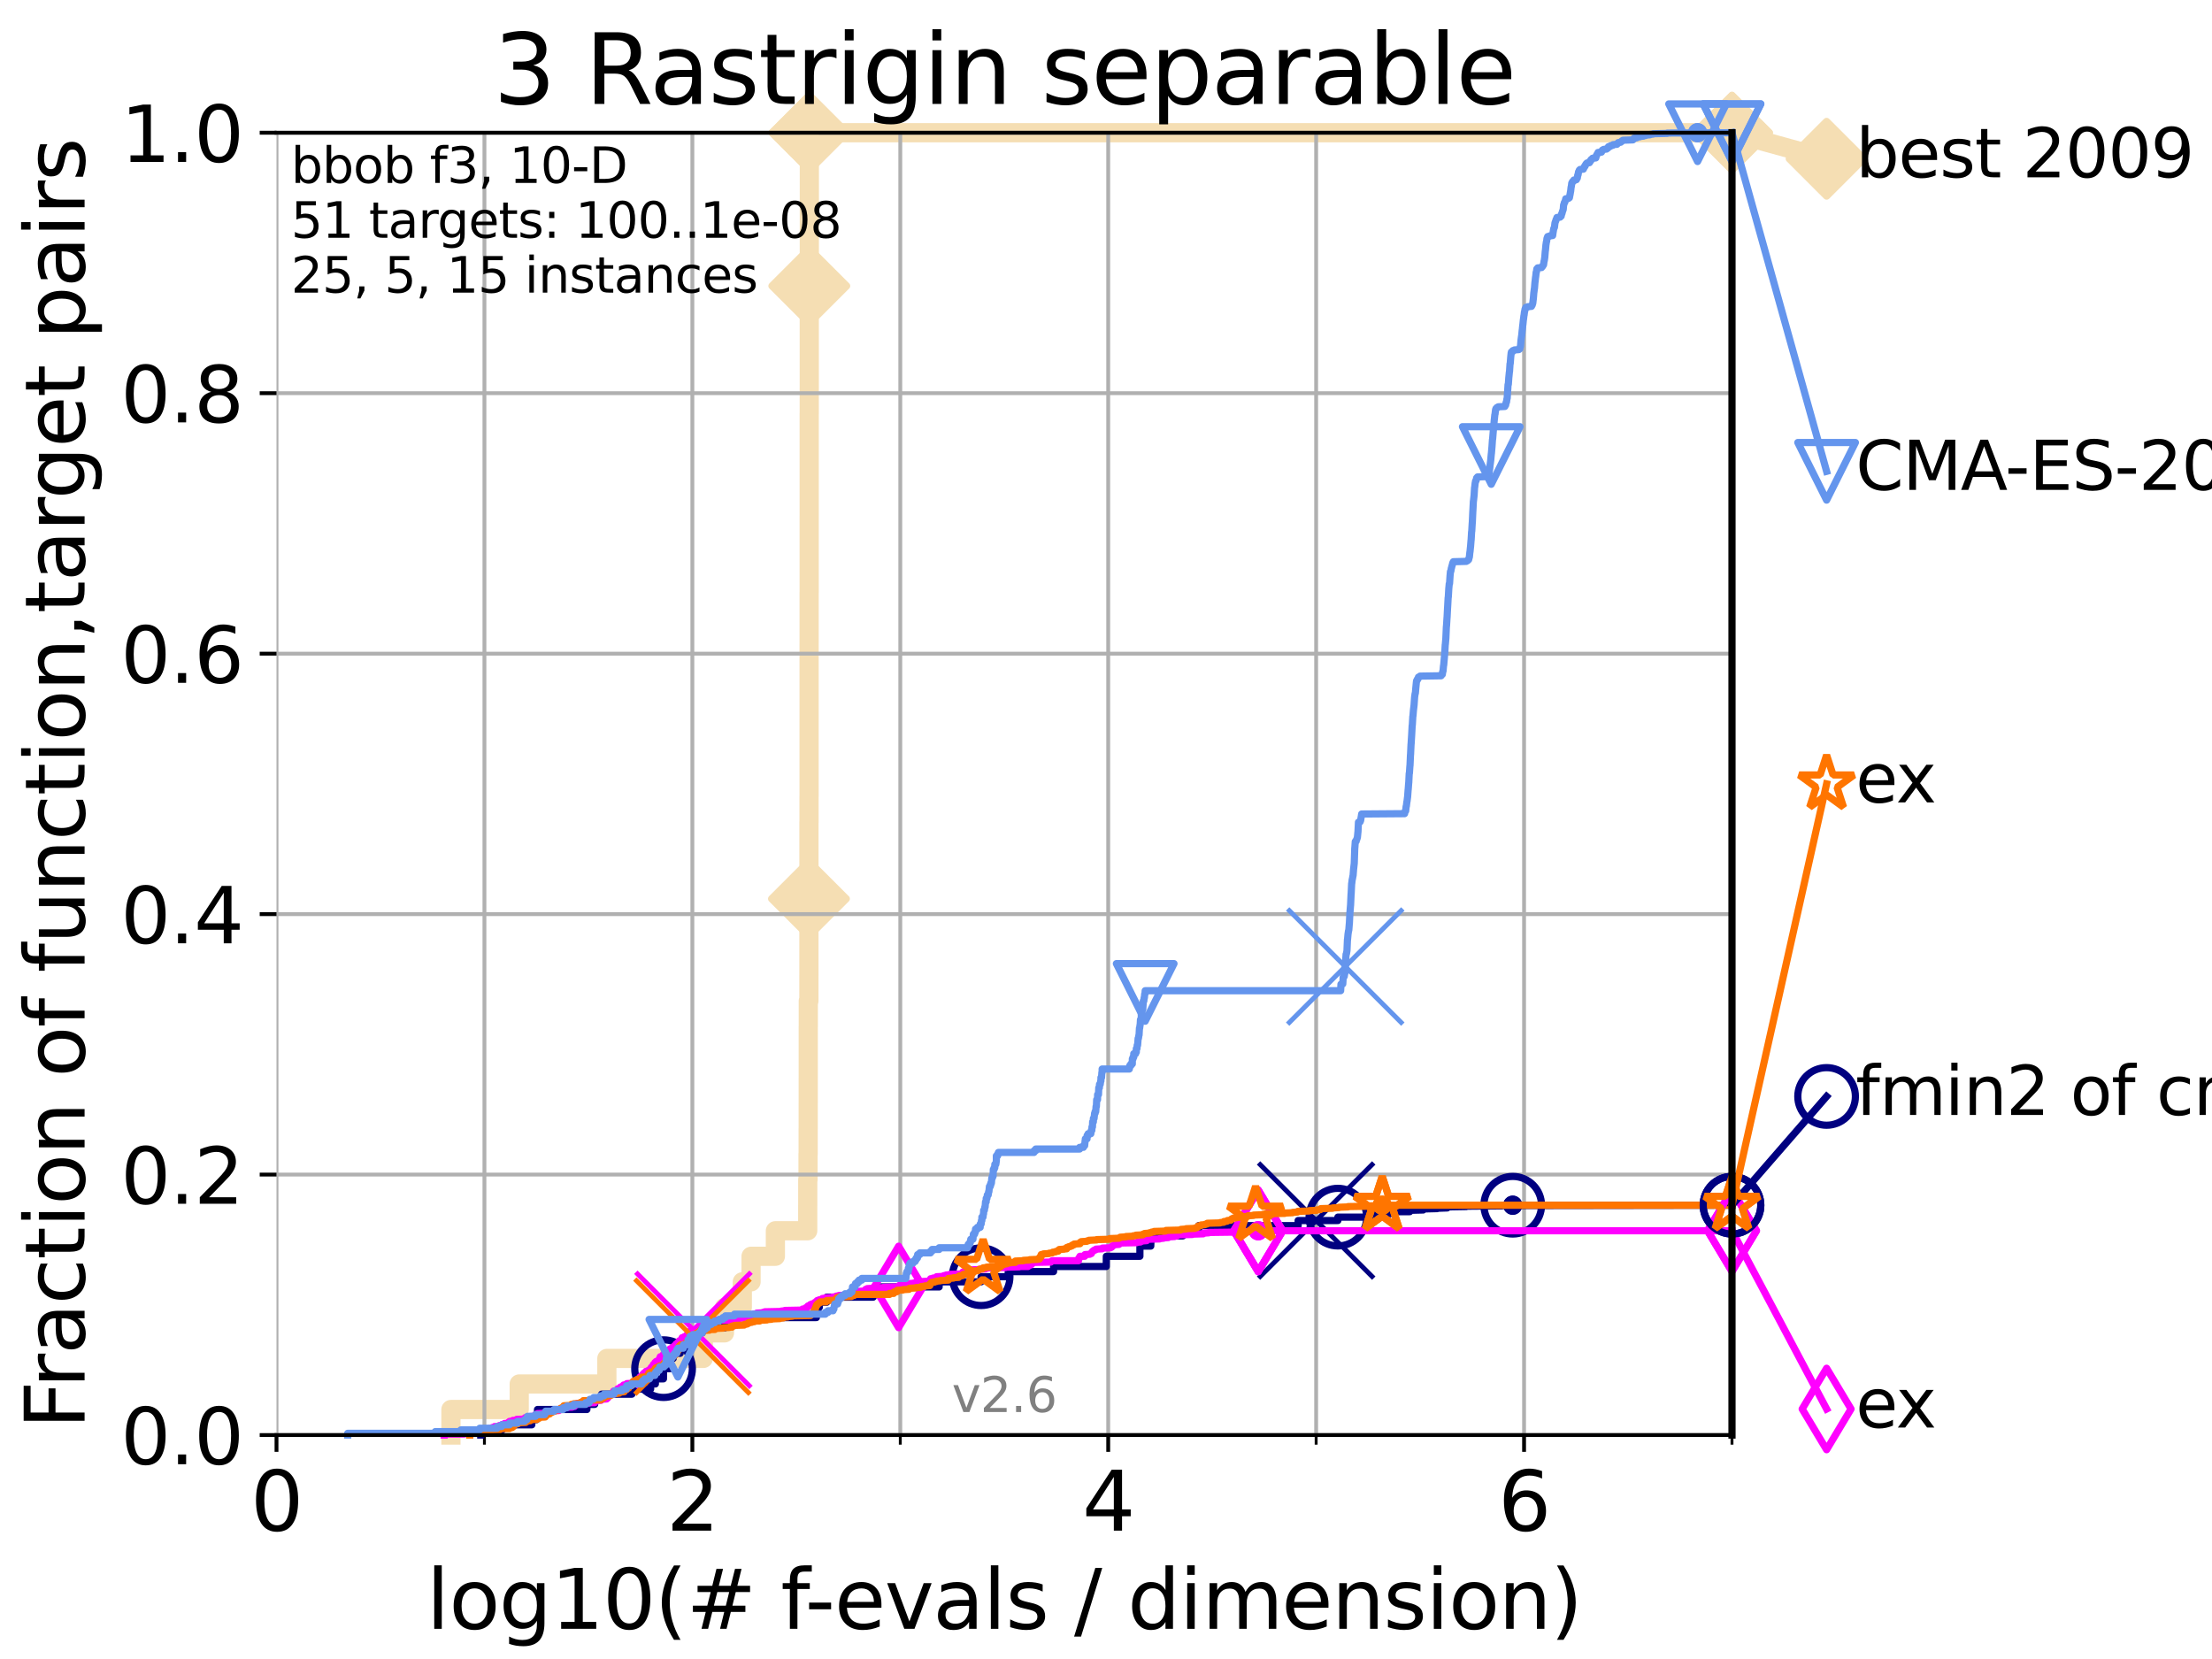 <?xml version="1.0" encoding="utf-8" standalone="no"?>
<!DOCTYPE svg PUBLIC "-//W3C//DTD SVG 1.1//EN"
  "http://www.w3.org/Graphics/SVG/1.1/DTD/svg11.dtd">
<svg xmlns:xlink="http://www.w3.org/1999/xlink" width="460.8pt" height="345.6pt" viewBox="0 0 460.8 345.6" xmlns="http://www.w3.org/2000/svg" version="1.1">
 <defs>
  <style type="text/css">*{stroke-linejoin: round; stroke-linecap: butt}</style>
 </defs>
 <g id="figure_1">
  <g id="patch_1">
   <path d="M 0 345.6 
L 460.8 345.6 
L 460.8 0 
L 0 0 
z
" style="fill: #ffffff"/>
  </g>
  <g id="axes_1">
   <g id="patch_2">
    <path d="M 57.6 298.944 
L 360.806 298.944 
L 360.806 27.648 
L 57.6 27.648 
z
" style="fill: #ffffff"/>
   </g>
   <g id="line2d_1">
    <path d="M 93.935 298.944 
L 93.935 293.624 
L 108.163 293.624 
L 108.163 288.305 
L 126.421 288.305 
L 126.421 282.985 
L 146.513 282.985 
L 146.513 277.666 
L 150.919 277.666 
L 150.919 272.346 
L 154.639 272.346 
L 154.639 267.027 
L 156.462 267.027 
L 156.462 261.707 
L 161.527 261.707 
L 161.527 256.388 
L 168.264 256.388 
L 168.264 251.068 
L 168.269 251.068 
L 168.269 245.749 
L 168.327 245.749 
L 168.327 240.429 
L 168.353 240.429 
L 168.353 235.11 
L 168.363 235.11 
L 168.363 229.79 
L 168.369 229.79 
L 168.369 224.471 
L 168.374 224.471 
L 168.374 213.832 
L 168.384 213.832 
L 168.384 208.512 
L 168.509 208.512 
L 168.509 203.192 
L 168.514 203.192 
L 168.514 187.234 
L 168.519 187.234 
L 168.519 171.275 
L 168.535 171.275 
L 168.535 165.956 
L 168.545 165.956 
L 168.545 149.997 
L 168.55 149.997 
L 168.55 134.039 
L 168.555 134.039 
L 168.555 123.4 
L 168.566 123.4 
L 168.566 107.441 
L 168.571 107.441 
L 168.571 86.163 
L 168.581 86.163 
L 168.581 80.843 
L 168.586 80.843 
L 168.586 59.565 
L 168.591 59.565 
L 168.591 54.246 
L 168.597 54.246 
L 168.597 48.926 
L 168.602 48.926 
L 168.602 32.968 
L 168.612 32.968 
L 168.612 27.648 
L 360.806 27.648 
" style="fill: none; stroke: #f5deb3; stroke-width: 4; stroke-linecap: square"/>
   </g>
   <g id="line2d_2">
    <defs>
     <path id="m1e032a6c2b" d="M -0 7.778 
L 7.778 0 
L 0 -7.778 
L -7.778 -0 
z
" style="stroke: #f5deb3; stroke-width: 1.5; stroke-linejoin: miter"/>
    </defs>
    <g>
     <use xlink:href="#m1e032a6c2b" x="168.519" y="187.234" style="fill: #f5deb3; stroke: #f5deb3; stroke-width: 1.5; stroke-linejoin: miter"/>
     <use xlink:href="#m1e032a6c2b" x="168.591" y="59.565" style="fill: #f5deb3; stroke: #f5deb3; stroke-width: 1.5; stroke-linejoin: miter"/>
     <use xlink:href="#m1e032a6c2b" x="168.612" y="27.648" style="fill: #f5deb3; stroke: #f5deb3; stroke-width: 1.5; stroke-linejoin: miter"/>
     <use xlink:href="#m1e032a6c2b" x="168.612" y="27.648" style="fill: #f5deb3; stroke: #f5deb3; stroke-width: 1.5; stroke-linejoin: miter"/>
     <use xlink:href="#m1e032a6c2b" x="360.806" y="27.648" style="fill: #f5deb3; stroke: #f5deb3; stroke-width: 1.5; stroke-linejoin: miter"/>
    </g>
   </g>
   <g id="line2d_3">
    <path style="fill: none; stroke: #f5deb3; stroke-width: 4; stroke-linecap: square"/>
    <g/>
   </g>
   <g id="line2d_4">
    <path d="M 360.806 27.648 
L 380.515 33.074 
" style="fill: none; stroke: #f5deb3; stroke-width: 4; stroke-linecap: square"/>
    <g>
     <use xlink:href="#m1e032a6c2b" x="360.806" y="27.648" style="fill: #f5deb3; stroke: #f5deb3; stroke-width: 1.5; stroke-linejoin: miter"/>
     <use xlink:href="#m1e032a6c2b" x="380.515" y="33.074" style="fill: #f5deb3; stroke: #f5deb3; stroke-width: 1.5; stroke-linejoin: miter"/>
    </g>
   </g>
   <g id="matplotlib.axis_1">
    <g id="xtick_1">
     <g id="line2d_5">
      <path d="M 57.6 298.944 
L 57.6 27.648 
" clip-path="url(#p6c80d2be6f)" style="fill: none; stroke: #b0b0b0; stroke-width: 0.8; stroke-linecap: square"/>
     </g>
     <g id="line2d_6">
      <defs>
       <path id="md18f891410" d="M 0 0 
L 0 3.5 
" style="stroke: #000000; stroke-width: 0.8"/>
      </defs>
      <g>
       <use xlink:href="#md18f891410" x="57.6" y="298.944" style="stroke: #000000; stroke-width: 0.8"/>
      </g>
     </g>
     <g id="text_1">
      <!-- 0 -->
      <g transform="translate(52.192 318.861)scale(0.17 -0.17)">
       <defs>
        <path id="DejaVuSans-30" d="M 2034 4250 
Q 1547 4250 1301 3770 
Q 1056 3291 1056 2328 
Q 1056 1369 1301 889 
Q 1547 409 2034 409 
Q 2525 409 2770 889 
Q 3016 1369 3016 2328 
Q 3016 3291 2770 3770 
Q 2525 4250 2034 4250 
z
M 2034 4750 
Q 2819 4750 3233 4129 
Q 3647 3509 3647 2328 
Q 3647 1150 3233 529 
Q 2819 -91 2034 -91 
Q 1250 -91 836 529 
Q 422 1150 422 2328 
Q 422 3509 836 4129 
Q 1250 4750 2034 4750 
z
" transform="scale(0.016)"/>
       </defs>
       <use xlink:href="#DejaVuSans-30"/>
      </g>
     </g>
    </g>
    <g id="xtick_2">
     <g id="line2d_7">
      <path d="M 144.23 298.944 
L 144.23 27.648 
" clip-path="url(#p6c80d2be6f)" style="fill: none; stroke: #b0b0b0; stroke-width: 0.8; stroke-linecap: square"/>
     </g>
     <g id="line2d_8">
      <g>
       <use xlink:href="#md18f891410" x="144.23" y="298.944" style="stroke: #000000; stroke-width: 0.8"/>
      </g>
     </g>
     <g id="text_2">
      <!-- 2 -->
      <g transform="translate(138.822 318.861)scale(0.17 -0.17)">
       <defs>
        <path id="DejaVuSans-32" d="M 1228 531 
L 3431 531 
L 3431 0 
L 469 0 
L 469 531 
Q 828 903 1448 1529 
Q 2069 2156 2228 2338 
Q 2531 2678 2651 2914 
Q 2772 3150 2772 3378 
Q 2772 3750 2511 3984 
Q 2250 4219 1831 4219 
Q 1534 4219 1204 4116 
Q 875 4013 500 3803 
L 500 4441 
Q 881 4594 1212 4672 
Q 1544 4750 1819 4750 
Q 2544 4750 2975 4387 
Q 3406 4025 3406 3419 
Q 3406 3131 3298 2873 
Q 3191 2616 2906 2266 
Q 2828 2175 2409 1742 
Q 1991 1309 1228 531 
z
" transform="scale(0.016)"/>
       </defs>
       <use xlink:href="#DejaVuSans-32"/>
      </g>
     </g>
    </g>
    <g id="xtick_3">
     <g id="line2d_9">
      <path d="M 230.861 298.944 
L 230.861 27.648 
" clip-path="url(#p6c80d2be6f)" style="fill: none; stroke: #b0b0b0; stroke-width: 0.8; stroke-linecap: square"/>
     </g>
     <g id="line2d_10">
      <g>
       <use xlink:href="#md18f891410" x="230.861" y="298.944" style="stroke: #000000; stroke-width: 0.8"/>
      </g>
     </g>
     <g id="text_3">
      <!-- 4 -->
      <g transform="translate(225.453 318.861)scale(0.17 -0.17)">
       <defs>
        <path id="DejaVuSans-34" d="M 2419 4116 
L 825 1625 
L 2419 1625 
L 2419 4116 
z
M 2253 4666 
L 3047 4666 
L 3047 1625 
L 3713 1625 
L 3713 1100 
L 3047 1100 
L 3047 0 
L 2419 0 
L 2419 1100 
L 313 1100 
L 313 1709 
L 2253 4666 
z
" transform="scale(0.016)"/>
       </defs>
       <use xlink:href="#DejaVuSans-34"/>
      </g>
     </g>
    </g>
    <g id="xtick_4">
     <g id="line2d_11">
      <path d="M 317.491 298.944 
L 317.491 27.648 
" clip-path="url(#p6c80d2be6f)" style="fill: none; stroke: #b0b0b0; stroke-width: 0.8; stroke-linecap: square"/>
     </g>
     <g id="line2d_12">
      <g>
       <use xlink:href="#md18f891410" x="317.491" y="298.944" style="stroke: #000000; stroke-width: 0.8"/>
      </g>
     </g>
     <g id="text_4">
      <!-- 6 -->
      <g transform="translate(312.083 318.861)scale(0.17 -0.17)">
       <defs>
        <path id="DejaVuSans-36" d="M 2113 2584 
Q 1688 2584 1439 2293 
Q 1191 2003 1191 1497 
Q 1191 994 1439 701 
Q 1688 409 2113 409 
Q 2538 409 2786 701 
Q 3034 994 3034 1497 
Q 3034 2003 2786 2293 
Q 2538 2584 2113 2584 
z
M 3366 4563 
L 3366 3988 
Q 3128 4100 2886 4159 
Q 2644 4219 2406 4219 
Q 1781 4219 1451 3797 
Q 1122 3375 1075 2522 
Q 1259 2794 1537 2939 
Q 1816 3084 2150 3084 
Q 2853 3084 3261 2657 
Q 3669 2231 3669 1497 
Q 3669 778 3244 343 
Q 2819 -91 2113 -91 
Q 1303 -91 875 529 
Q 447 1150 447 2328 
Q 447 3434 972 4092 
Q 1497 4750 2381 4750 
Q 2619 4750 2861 4703 
Q 3103 4656 3366 4563 
z
" transform="scale(0.016)"/>
       </defs>
       <use xlink:href="#DejaVuSans-36"/>
      </g>
     </g>
    </g>
    <g id="xtick_5">
     <g id="line2d_13">
      <path d="M 100.915 298.944 
L 100.915 27.648 
" clip-path="url(#p6c80d2be6f)" style="fill: none; stroke: #b0b0b0; stroke-width: 0.8; stroke-linecap: square"/>
     </g>
     <g id="line2d_14">
      <defs>
       <path id="mc3174c0de8" d="M 0 0 
L 0 2 
" style="stroke: #000000; stroke-width: 0.6"/>
      </defs>
      <g>
       <use xlink:href="#mc3174c0de8" x="100.915" y="298.944" style="stroke: #000000; stroke-width: 0.6"/>
      </g>
     </g>
    </g>
    <g id="xtick_6">
     <g id="line2d_15">
      <path d="M 187.546 298.944 
L 187.546 27.648 
" clip-path="url(#p6c80d2be6f)" style="fill: none; stroke: #b0b0b0; stroke-width: 0.8; stroke-linecap: square"/>
     </g>
     <g id="line2d_16">
      <g>
       <use xlink:href="#mc3174c0de8" x="187.546" y="298.944" style="stroke: #000000; stroke-width: 0.6"/>
      </g>
     </g>
    </g>
    <g id="xtick_7">
     <g id="line2d_17">
      <path d="M 274.176 298.944 
L 274.176 27.648 
" clip-path="url(#p6c80d2be6f)" style="fill: none; stroke: #b0b0b0; stroke-width: 0.8; stroke-linecap: square"/>
     </g>
     <g id="line2d_18">
      <g>
       <use xlink:href="#mc3174c0de8" x="274.176" y="298.944" style="stroke: #000000; stroke-width: 0.6"/>
      </g>
     </g>
    </g>
    <g id="xtick_8">
     <g id="line2d_19">
      <path d="M 360.806 298.944 
L 360.806 27.648 
" clip-path="url(#p6c80d2be6f)" style="fill: none; stroke: #b0b0b0; stroke-width: 0.8; stroke-linecap: square"/>
     </g>
     <g id="line2d_20">
      <g>
       <use xlink:href="#mc3174c0de8" x="360.806" y="298.944" style="stroke: #000000; stroke-width: 0.6"/>
      </g>
     </g>
    </g>
    <g id="text_5">
     <!-- log10(# f-evals / dimension) -->
     <g transform="translate(88.823 339.314)scale(0.17 -0.17)">
      <defs>
       <path id="DejaVuSans-6c" d="M 603 4863 
L 1178 4863 
L 1178 0 
L 603 0 
L 603 4863 
z
" transform="scale(0.016)"/>
       <path id="DejaVuSans-6f" d="M 1959 3097 
Q 1497 3097 1228 2736 
Q 959 2375 959 1747 
Q 959 1119 1226 758 
Q 1494 397 1959 397 
Q 2419 397 2687 759 
Q 2956 1122 2956 1747 
Q 2956 2369 2687 2733 
Q 2419 3097 1959 3097 
z
M 1959 3584 
Q 2709 3584 3137 3096 
Q 3566 2609 3566 1747 
Q 3566 888 3137 398 
Q 2709 -91 1959 -91 
Q 1206 -91 779 398 
Q 353 888 353 1747 
Q 353 2609 779 3096 
Q 1206 3584 1959 3584 
z
" transform="scale(0.016)"/>
       <path id="DejaVuSans-67" d="M 2906 1791 
Q 2906 2416 2648 2759 
Q 2391 3103 1925 3103 
Q 1463 3103 1205 2759 
Q 947 2416 947 1791 
Q 947 1169 1205 825 
Q 1463 481 1925 481 
Q 2391 481 2648 825 
Q 2906 1169 2906 1791 
z
M 3481 434 
Q 3481 -459 3084 -895 
Q 2688 -1331 1869 -1331 
Q 1566 -1331 1297 -1286 
Q 1028 -1241 775 -1147 
L 775 -588 
Q 1028 -725 1275 -790 
Q 1522 -856 1778 -856 
Q 2344 -856 2625 -561 
Q 2906 -266 2906 331 
L 2906 616 
Q 2728 306 2450 153 
Q 2172 0 1784 0 
Q 1141 0 747 490 
Q 353 981 353 1791 
Q 353 2603 747 3093 
Q 1141 3584 1784 3584 
Q 2172 3584 2450 3431 
Q 2728 3278 2906 2969 
L 2906 3500 
L 3481 3500 
L 3481 434 
z
" transform="scale(0.016)"/>
       <path id="DejaVuSans-31" d="M 794 531 
L 1825 531 
L 1825 4091 
L 703 3866 
L 703 4441 
L 1819 4666 
L 2450 4666 
L 2450 531 
L 3481 531 
L 3481 0 
L 794 0 
L 794 531 
z
" transform="scale(0.016)"/>
       <path id="DejaVuSans-28" d="M 1984 4856 
Q 1566 4138 1362 3434 
Q 1159 2731 1159 2009 
Q 1159 1288 1364 580 
Q 1569 -128 1984 -844 
L 1484 -844 
Q 1016 -109 783 600 
Q 550 1309 550 2009 
Q 550 2706 781 3412 
Q 1013 4119 1484 4856 
L 1984 4856 
z
" transform="scale(0.016)"/>
       <path id="DejaVuSans-23" d="M 3272 2816 
L 2363 2816 
L 2100 1772 
L 3016 1772 
L 3272 2816 
z
M 2803 4594 
L 2478 3297 
L 3391 3297 
L 3719 4594 
L 4219 4594 
L 3897 3297 
L 4872 3297 
L 4872 2816 
L 3775 2816 
L 3519 1772 
L 4513 1772 
L 4513 1294 
L 3397 1294 
L 3072 0 
L 2572 0 
L 2894 1294 
L 1978 1294 
L 1656 0 
L 1153 0 
L 1478 1294 
L 494 1294 
L 494 1772 
L 1594 1772 
L 1856 2816 
L 850 2816 
L 850 3297 
L 1978 3297 
L 2297 4594 
L 2803 4594 
z
" transform="scale(0.016)"/>
       <path id="DejaVuSans-20" transform="scale(0.016)"/>
       <path id="DejaVuSans-66" d="M 2375 4863 
L 2375 4384 
L 1825 4384 
Q 1516 4384 1395 4259 
Q 1275 4134 1275 3809 
L 1275 3500 
L 2222 3500 
L 2222 3053 
L 1275 3053 
L 1275 0 
L 697 0 
L 697 3053 
L 147 3053 
L 147 3500 
L 697 3500 
L 697 3744 
Q 697 4328 969 4595 
Q 1241 4863 1831 4863 
L 2375 4863 
z
" transform="scale(0.016)"/>
       <path id="DejaVuSans-2d" d="M 313 2009 
L 1997 2009 
L 1997 1497 
L 313 1497 
L 313 2009 
z
" transform="scale(0.016)"/>
       <path id="DejaVuSans-65" d="M 3597 1894 
L 3597 1613 
L 953 1613 
Q 991 1019 1311 708 
Q 1631 397 2203 397 
Q 2534 397 2845 478 
Q 3156 559 3463 722 
L 3463 178 
Q 3153 47 2828 -22 
Q 2503 -91 2169 -91 
Q 1331 -91 842 396 
Q 353 884 353 1716 
Q 353 2575 817 3079 
Q 1281 3584 2069 3584 
Q 2775 3584 3186 3129 
Q 3597 2675 3597 1894 
z
M 3022 2063 
Q 3016 2534 2758 2815 
Q 2500 3097 2075 3097 
Q 1594 3097 1305 2825 
Q 1016 2553 972 2059 
L 3022 2063 
z
" transform="scale(0.016)"/>
       <path id="DejaVuSans-76" d="M 191 3500 
L 800 3500 
L 1894 563 
L 2988 3500 
L 3597 3500 
L 2284 0 
L 1503 0 
L 191 3500 
z
" transform="scale(0.016)"/>
       <path id="DejaVuSans-61" d="M 2194 1759 
Q 1497 1759 1228 1600 
Q 959 1441 959 1056 
Q 959 750 1161 570 
Q 1363 391 1709 391 
Q 2188 391 2477 730 
Q 2766 1069 2766 1631 
L 2766 1759 
L 2194 1759 
z
M 3341 1997 
L 3341 0 
L 2766 0 
L 2766 531 
Q 2569 213 2275 61 
Q 1981 -91 1556 -91 
Q 1019 -91 701 211 
Q 384 513 384 1019 
Q 384 1609 779 1909 
Q 1175 2209 1959 2209 
L 2766 2209 
L 2766 2266 
Q 2766 2663 2505 2880 
Q 2244 3097 1772 3097 
Q 1472 3097 1187 3025 
Q 903 2953 641 2809 
L 641 3341 
Q 956 3463 1253 3523 
Q 1550 3584 1831 3584 
Q 2591 3584 2966 3190 
Q 3341 2797 3341 1997 
z
" transform="scale(0.016)"/>
       <path id="DejaVuSans-73" d="M 2834 3397 
L 2834 2853 
Q 2591 2978 2328 3040 
Q 2066 3103 1784 3103 
Q 1356 3103 1142 2972 
Q 928 2841 928 2578 
Q 928 2378 1081 2264 
Q 1234 2150 1697 2047 
L 1894 2003 
Q 2506 1872 2764 1633 
Q 3022 1394 3022 966 
Q 3022 478 2636 193 
Q 2250 -91 1575 -91 
Q 1294 -91 989 -36 
Q 684 19 347 128 
L 347 722 
Q 666 556 975 473 
Q 1284 391 1588 391 
Q 1994 391 2212 530 
Q 2431 669 2431 922 
Q 2431 1156 2273 1281 
Q 2116 1406 1581 1522 
L 1381 1569 
Q 847 1681 609 1914 
Q 372 2147 372 2553 
Q 372 3047 722 3315 
Q 1072 3584 1716 3584 
Q 2034 3584 2315 3537 
Q 2597 3491 2834 3397 
z
" transform="scale(0.016)"/>
       <path id="DejaVuSans-2f" d="M 1625 4666 
L 2156 4666 
L 531 -594 
L 0 -594 
L 1625 4666 
z
" transform="scale(0.016)"/>
       <path id="DejaVuSans-64" d="M 2906 2969 
L 2906 4863 
L 3481 4863 
L 3481 0 
L 2906 0 
L 2906 525 
Q 2725 213 2448 61 
Q 2172 -91 1784 -91 
Q 1150 -91 751 415 
Q 353 922 353 1747 
Q 353 2572 751 3078 
Q 1150 3584 1784 3584 
Q 2172 3584 2448 3432 
Q 2725 3281 2906 2969 
z
M 947 1747 
Q 947 1113 1208 752 
Q 1469 391 1925 391 
Q 2381 391 2643 752 
Q 2906 1113 2906 1747 
Q 2906 2381 2643 2742 
Q 2381 3103 1925 3103 
Q 1469 3103 1208 2742 
Q 947 2381 947 1747 
z
" transform="scale(0.016)"/>
       <path id="DejaVuSans-69" d="M 603 3500 
L 1178 3500 
L 1178 0 
L 603 0 
L 603 3500 
z
M 603 4863 
L 1178 4863 
L 1178 4134 
L 603 4134 
L 603 4863 
z
" transform="scale(0.016)"/>
       <path id="DejaVuSans-6d" d="M 3328 2828 
Q 3544 3216 3844 3400 
Q 4144 3584 4550 3584 
Q 5097 3584 5394 3201 
Q 5691 2819 5691 2113 
L 5691 0 
L 5113 0 
L 5113 2094 
Q 5113 2597 4934 2840 
Q 4756 3084 4391 3084 
Q 3944 3084 3684 2787 
Q 3425 2491 3425 1978 
L 3425 0 
L 2847 0 
L 2847 2094 
Q 2847 2600 2669 2842 
Q 2491 3084 2119 3084 
Q 1678 3084 1418 2786 
Q 1159 2488 1159 1978 
L 1159 0 
L 581 0 
L 581 3500 
L 1159 3500 
L 1159 2956 
Q 1356 3278 1631 3431 
Q 1906 3584 2284 3584 
Q 2666 3584 2933 3390 
Q 3200 3197 3328 2828 
z
" transform="scale(0.016)"/>
       <path id="DejaVuSans-6e" d="M 3513 2113 
L 3513 0 
L 2938 0 
L 2938 2094 
Q 2938 2591 2744 2837 
Q 2550 3084 2163 3084 
Q 1697 3084 1428 2787 
Q 1159 2491 1159 1978 
L 1159 0 
L 581 0 
L 581 3500 
L 1159 3500 
L 1159 2956 
Q 1366 3272 1645 3428 
Q 1925 3584 2291 3584 
Q 2894 3584 3203 3211 
Q 3513 2838 3513 2113 
z
" transform="scale(0.016)"/>
       <path id="DejaVuSans-29" d="M 513 4856 
L 1013 4856 
Q 1481 4119 1714 3412 
Q 1947 2706 1947 2009 
Q 1947 1309 1714 600 
Q 1481 -109 1013 -844 
L 513 -844 
Q 928 -128 1133 580 
Q 1338 1288 1338 2009 
Q 1338 2731 1133 3434 
Q 928 4138 513 4856 
z
" transform="scale(0.016)"/>
      </defs>
      <use xlink:href="#DejaVuSans-6c"/>
      <use xlink:href="#DejaVuSans-6f" x="27.783"/>
      <use xlink:href="#DejaVuSans-67" x="88.965"/>
      <use xlink:href="#DejaVuSans-31" x="152.441"/>
      <use xlink:href="#DejaVuSans-30" x="216.064"/>
      <use xlink:href="#DejaVuSans-28" x="279.688"/>
      <use xlink:href="#DejaVuSans-23" x="318.701"/>
      <use xlink:href="#DejaVuSans-20" x="402.49"/>
      <use xlink:href="#DejaVuSans-66" x="434.277"/>
      <use xlink:href="#DejaVuSans-2d" x="463.982"/>
      <use xlink:href="#DejaVuSans-65" x="500.066"/>
      <use xlink:href="#DejaVuSans-76" x="561.59"/>
      <use xlink:href="#DejaVuSans-61" x="620.77"/>
      <use xlink:href="#DejaVuSans-6c" x="682.049"/>
      <use xlink:href="#DejaVuSans-73" x="709.832"/>
      <use xlink:href="#DejaVuSans-20" x="761.932"/>
      <use xlink:href="#DejaVuSans-2f" x="793.719"/>
      <use xlink:href="#DejaVuSans-20" x="827.41"/>
      <use xlink:href="#DejaVuSans-64" x="859.197"/>
      <use xlink:href="#DejaVuSans-69" x="922.674"/>
      <use xlink:href="#DejaVuSans-6d" x="950.457"/>
      <use xlink:href="#DejaVuSans-65" x="1047.869"/>
      <use xlink:href="#DejaVuSans-6e" x="1109.393"/>
      <use xlink:href="#DejaVuSans-73" x="1172.771"/>
      <use xlink:href="#DejaVuSans-69" x="1224.871"/>
      <use xlink:href="#DejaVuSans-6f" x="1252.654"/>
      <use xlink:href="#DejaVuSans-6e" x="1313.836"/>
      <use xlink:href="#DejaVuSans-29" x="1377.215"/>
     </g>
    </g>
   </g>
   <g id="matplotlib.axis_2">
    <g id="ytick_1">
     <g id="line2d_21">
      <path d="M 57.6 298.944 
L 360.806 298.944 
" clip-path="url(#p6c80d2be6f)" style="fill: none; stroke: #b0b0b0; stroke-width: 0.8; stroke-linecap: square"/>
     </g>
     <g id="line2d_22">
      <defs>
       <path id="mce77696598" d="M 0 0 
L -3.5 0 
" style="stroke: #000000; stroke-width: 0.8"/>
      </defs>
      <g>
       <use xlink:href="#mce77696598" x="57.6" y="298.944" style="stroke: #000000; stroke-width: 0.8"/>
      </g>
     </g>
     <g id="text_6">
      <!-- 0.0 -->
      <g transform="translate(25.155 305.023)scale(0.16 -0.16)">
       <defs>
        <path id="DejaVuSans-2e" d="M 684 794 
L 1344 794 
L 1344 0 
L 684 0 
L 684 794 
z
" transform="scale(0.016)"/>
       </defs>
       <use xlink:href="#DejaVuSans-30"/>
       <use xlink:href="#DejaVuSans-2e" x="63.623"/>
       <use xlink:href="#DejaVuSans-30" x="95.41"/>
      </g>
     </g>
    </g>
    <g id="ytick_2">
     <g id="line2d_23">
      <path d="M 57.6 244.685 
L 360.806 244.685 
" clip-path="url(#p6c80d2be6f)" style="fill: none; stroke: #b0b0b0; stroke-width: 0.8; stroke-linecap: square"/>
     </g>
     <g id="line2d_24">
      <g>
       <use xlink:href="#mce77696598" x="57.6" y="244.685" style="stroke: #000000; stroke-width: 0.8"/>
      </g>
     </g>
     <g id="text_7">
      <!-- 0.2 -->
      <g transform="translate(25.155 250.764)scale(0.16 -0.16)">
       <use xlink:href="#DejaVuSans-30"/>
       <use xlink:href="#DejaVuSans-2e" x="63.623"/>
       <use xlink:href="#DejaVuSans-32" x="95.41"/>
      </g>
     </g>
    </g>
    <g id="ytick_3">
     <g id="line2d_25">
      <path d="M 57.6 190.426 
L 360.806 190.426 
" clip-path="url(#p6c80d2be6f)" style="fill: none; stroke: #b0b0b0; stroke-width: 0.8; stroke-linecap: square"/>
     </g>
     <g id="line2d_26">
      <g>
       <use xlink:href="#mce77696598" x="57.6" y="190.426" style="stroke: #000000; stroke-width: 0.8"/>
      </g>
     </g>
     <g id="text_8">
      <!-- 0.4 -->
      <g transform="translate(25.155 196.504)scale(0.16 -0.16)">
       <use xlink:href="#DejaVuSans-30"/>
       <use xlink:href="#DejaVuSans-2e" x="63.623"/>
       <use xlink:href="#DejaVuSans-34" x="95.41"/>
      </g>
     </g>
    </g>
    <g id="ytick_4">
     <g id="line2d_27">
      <path d="M 57.6 136.166 
L 360.806 136.166 
" clip-path="url(#p6c80d2be6f)" style="fill: none; stroke: #b0b0b0; stroke-width: 0.8; stroke-linecap: square"/>
     </g>
     <g id="line2d_28">
      <g>
       <use xlink:href="#mce77696598" x="57.6" y="136.166" style="stroke: #000000; stroke-width: 0.8"/>
      </g>
     </g>
     <g id="text_9">
      <!-- 0.6 -->
      <g transform="translate(25.155 142.245)scale(0.16 -0.16)">
       <use xlink:href="#DejaVuSans-30"/>
       <use xlink:href="#DejaVuSans-2e" x="63.623"/>
       <use xlink:href="#DejaVuSans-36" x="95.41"/>
      </g>
     </g>
    </g>
    <g id="ytick_5">
     <g id="line2d_29">
      <path d="M 57.6 81.907 
L 360.806 81.907 
" clip-path="url(#p6c80d2be6f)" style="fill: none; stroke: #b0b0b0; stroke-width: 0.8; stroke-linecap: square"/>
     </g>
     <g id="line2d_30">
      <g>
       <use xlink:href="#mce77696598" x="57.6" y="81.907" style="stroke: #000000; stroke-width: 0.8"/>
      </g>
     </g>
     <g id="text_10">
      <!-- 0.8 -->
      <g transform="translate(25.155 87.986)scale(0.16 -0.16)">
       <defs>
        <path id="DejaVuSans-38" d="M 2034 2216 
Q 1584 2216 1326 1975 
Q 1069 1734 1069 1313 
Q 1069 891 1326 650 
Q 1584 409 2034 409 
Q 2484 409 2743 651 
Q 3003 894 3003 1313 
Q 3003 1734 2745 1975 
Q 2488 2216 2034 2216 
z
M 1403 2484 
Q 997 2584 770 2862 
Q 544 3141 544 3541 
Q 544 4100 942 4425 
Q 1341 4750 2034 4750 
Q 2731 4750 3128 4425 
Q 3525 4100 3525 3541 
Q 3525 3141 3298 2862 
Q 3072 2584 2669 2484 
Q 3125 2378 3379 2068 
Q 3634 1759 3634 1313 
Q 3634 634 3220 271 
Q 2806 -91 2034 -91 
Q 1263 -91 848 271 
Q 434 634 434 1313 
Q 434 1759 690 2068 
Q 947 2378 1403 2484 
z
M 1172 3481 
Q 1172 3119 1398 2916 
Q 1625 2713 2034 2713 
Q 2441 2713 2670 2916 
Q 2900 3119 2900 3481 
Q 2900 3844 2670 4047 
Q 2441 4250 2034 4250 
Q 1625 4250 1398 4047 
Q 1172 3844 1172 3481 
z
" transform="scale(0.016)"/>
       </defs>
       <use xlink:href="#DejaVuSans-30"/>
       <use xlink:href="#DejaVuSans-2e" x="63.623"/>
       <use xlink:href="#DejaVuSans-38" x="95.41"/>
      </g>
     </g>
    </g>
    <g id="ytick_6">
     <g id="line2d_31">
      <path d="M 57.6 27.648 
L 360.806 27.648 
" clip-path="url(#p6c80d2be6f)" style="fill: none; stroke: #b0b0b0; stroke-width: 0.8; stroke-linecap: square"/>
     </g>
     <g id="line2d_32">
      <g>
       <use xlink:href="#mce77696598" x="57.6" y="27.648" style="stroke: #000000; stroke-width: 0.8"/>
      </g>
     </g>
     <g id="text_11">
      <!-- 1.0 -->
      <g transform="translate(25.155 33.727)scale(0.16 -0.16)">
       <use xlink:href="#DejaVuSans-31"/>
       <use xlink:href="#DejaVuSans-2e" x="63.623"/>
       <use xlink:href="#DejaVuSans-30" x="95.41"/>
      </g>
     </g>
    </g>
    <g id="text_12">
     <!-- Fraction of function,target pairs -->
     <g transform="translate(17.62 297.681)rotate(-90)scale(0.17 -0.17)">
      <defs>
       <path id="DejaVuSans-46" d="M 628 4666 
L 3309 4666 
L 3309 4134 
L 1259 4134 
L 1259 2759 
L 3109 2759 
L 3109 2228 
L 1259 2228 
L 1259 0 
L 628 0 
L 628 4666 
z
" transform="scale(0.016)"/>
       <path id="DejaVuSans-72" d="M 2631 2963 
Q 2534 3019 2420 3045 
Q 2306 3072 2169 3072 
Q 1681 3072 1420 2755 
Q 1159 2438 1159 1844 
L 1159 0 
L 581 0 
L 581 3500 
L 1159 3500 
L 1159 2956 
Q 1341 3275 1631 3429 
Q 1922 3584 2338 3584 
Q 2397 3584 2469 3576 
Q 2541 3569 2628 3553 
L 2631 2963 
z
" transform="scale(0.016)"/>
       <path id="DejaVuSans-63" d="M 3122 3366 
L 3122 2828 
Q 2878 2963 2633 3030 
Q 2388 3097 2138 3097 
Q 1578 3097 1268 2742 
Q 959 2388 959 1747 
Q 959 1106 1268 751 
Q 1578 397 2138 397 
Q 2388 397 2633 464 
Q 2878 531 3122 666 
L 3122 134 
Q 2881 22 2623 -34 
Q 2366 -91 2075 -91 
Q 1284 -91 818 406 
Q 353 903 353 1747 
Q 353 2603 823 3093 
Q 1294 3584 2113 3584 
Q 2378 3584 2631 3529 
Q 2884 3475 3122 3366 
z
" transform="scale(0.016)"/>
       <path id="DejaVuSans-74" d="M 1172 4494 
L 1172 3500 
L 2356 3500 
L 2356 3053 
L 1172 3053 
L 1172 1153 
Q 1172 725 1289 603 
Q 1406 481 1766 481 
L 2356 481 
L 2356 0 
L 1766 0 
Q 1100 0 847 248 
Q 594 497 594 1153 
L 594 3053 
L 172 3053 
L 172 3500 
L 594 3500 
L 594 4494 
L 1172 4494 
z
" transform="scale(0.016)"/>
       <path id="DejaVuSans-75" d="M 544 1381 
L 544 3500 
L 1119 3500 
L 1119 1403 
Q 1119 906 1312 657 
Q 1506 409 1894 409 
Q 2359 409 2629 706 
Q 2900 1003 2900 1516 
L 2900 3500 
L 3475 3500 
L 3475 0 
L 2900 0 
L 2900 538 
Q 2691 219 2414 64 
Q 2138 -91 1772 -91 
Q 1169 -91 856 284 
Q 544 659 544 1381 
z
M 1991 3584 
L 1991 3584 
z
" transform="scale(0.016)"/>
       <path id="DejaVuSans-2c" d="M 750 794 
L 1409 794 
L 1409 256 
L 897 -744 
L 494 -744 
L 750 256 
L 750 794 
z
" transform="scale(0.016)"/>
       <path id="DejaVuSans-70" d="M 1159 525 
L 1159 -1331 
L 581 -1331 
L 581 3500 
L 1159 3500 
L 1159 2969 
Q 1341 3281 1617 3432 
Q 1894 3584 2278 3584 
Q 2916 3584 3314 3078 
Q 3713 2572 3713 1747 
Q 3713 922 3314 415 
Q 2916 -91 2278 -91 
Q 1894 -91 1617 61 
Q 1341 213 1159 525 
z
M 3116 1747 
Q 3116 2381 2855 2742 
Q 2594 3103 2138 3103 
Q 1681 3103 1420 2742 
Q 1159 2381 1159 1747 
Q 1159 1113 1420 752 
Q 1681 391 2138 391 
Q 2594 391 2855 752 
Q 3116 1113 3116 1747 
z
" transform="scale(0.016)"/>
      </defs>
      <use xlink:href="#DejaVuSans-46"/>
      <use xlink:href="#DejaVuSans-72" x="50.27"/>
      <use xlink:href="#DejaVuSans-61" x="91.383"/>
      <use xlink:href="#DejaVuSans-63" x="152.662"/>
      <use xlink:href="#DejaVuSans-74" x="207.643"/>
      <use xlink:href="#DejaVuSans-69" x="246.852"/>
      <use xlink:href="#DejaVuSans-6f" x="274.635"/>
      <use xlink:href="#DejaVuSans-6e" x="335.816"/>
      <use xlink:href="#DejaVuSans-20" x="399.195"/>
      <use xlink:href="#DejaVuSans-6f" x="430.982"/>
      <use xlink:href="#DejaVuSans-66" x="492.164"/>
      <use xlink:href="#DejaVuSans-20" x="527.369"/>
      <use xlink:href="#DejaVuSans-66" x="559.156"/>
      <use xlink:href="#DejaVuSans-75" x="594.361"/>
      <use xlink:href="#DejaVuSans-6e" x="657.74"/>
      <use xlink:href="#DejaVuSans-63" x="721.119"/>
      <use xlink:href="#DejaVuSans-74" x="776.1"/>
      <use xlink:href="#DejaVuSans-69" x="815.309"/>
      <use xlink:href="#DejaVuSans-6f" x="843.092"/>
      <use xlink:href="#DejaVuSans-6e" x="904.273"/>
      <use xlink:href="#DejaVuSans-2c" x="967.652"/>
      <use xlink:href="#DejaVuSans-74" x="999.439"/>
      <use xlink:href="#DejaVuSans-61" x="1038.648"/>
      <use xlink:href="#DejaVuSans-72" x="1099.928"/>
      <use xlink:href="#DejaVuSans-67" x="1139.291"/>
      <use xlink:href="#DejaVuSans-65" x="1202.768"/>
      <use xlink:href="#DejaVuSans-74" x="1264.291"/>
      <use xlink:href="#DejaVuSans-20" x="1303.5"/>
      <use xlink:href="#DejaVuSans-70" x="1335.287"/>
      <use xlink:href="#DejaVuSans-61" x="1398.764"/>
      <use xlink:href="#DejaVuSans-69" x="1460.043"/>
      <use xlink:href="#DejaVuSans-72" x="1487.826"/>
      <use xlink:href="#DejaVuSans-73" x="1528.939"/>
     </g>
    </g>
   </g>
   <g id="line2d_33">
    <defs>
     <path id="m7d23334b0a" d="M 0 1.5 
C 0.398 1.5 0.779 1.342 1.061 1.061 
C 1.342 0.779 1.5 0.398 1.5 0 
C 1.5 -0.398 1.342 -0.779 1.061 -1.061 
C 0.779 -1.342 0.398 -1.5 0 -1.5 
C -0.398 -1.5 -0.779 -1.342 -1.061 -1.061 
C -1.342 -0.779 -1.5 -0.398 -1.5 0 
C -1.5 0.398 -1.342 0.779 -1.061 1.061 
C -0.779 1.342 -0.398 1.5 0 1.5 
z
" style="stroke: #f5deb3"/>
    </defs>
    <g>
     <use xlink:href="#m7d23334b0a" x="168.612" y="27.648" style="fill: #f5deb3; stroke: #f5deb3"/>
     <use xlink:href="#m7d23334b0a" x="168.612" y="27.648" style="fill: #f5deb3; stroke: #f5deb3"/>
    </g>
   </g>
   <g id="line2d_34">
    <defs>
     <path id="m520a0edc33" d="M 0 1.5 
C 0.398 1.5 0.779 1.342 1.061 1.061 
C 1.342 0.779 1.5 0.398 1.5 0 
C 1.5 -0.398 1.342 -0.779 1.061 -1.061 
C 0.779 -1.342 0.398 -1.5 0 -1.5 
C -0.398 -1.5 -0.779 -1.342 -1.061 -1.061 
C -1.342 -0.779 -1.5 -0.398 -1.5 0 
C -1.5 0.398 -1.342 0.779 -1.061 1.061 
C -0.779 1.342 -0.398 1.5 0 1.5 
z
" style="stroke: #000080"/>
    </defs>
    <g>
     <use xlink:href="#m520a0edc33" x="315.128" y="251.068" style="fill: #000080; stroke: #000080"/>
     <use xlink:href="#m520a0edc33" x="315.128" y="251.068" style="fill: #000080; stroke: #000080"/>
    </g>
   </g>
   <g id="line2d_35">
    <path d="M 100.147 298.944 
L 100.147 297.88 
L 104.656 297.88 
L 104.656 296.816 
L 110.786 296.816 
L 110.786 295.752 
L 111.762 295.752 
L 111.762 294.688 
L 111.972 294.688 
L 111.972 293.624 
L 122.259 293.624 
L 122.259 292.561 
L 123.881 292.561 
L 123.881 291.497 
L 125.322 291.497 
L 125.322 290.433 
L 131.637 290.433 
L 131.637 289.369 
L 135.539 289.369 
L 135.539 288.305 
L 136.528 288.305 
L 136.528 287.241 
L 138.207 287.241 
L 138.233 285.113 
L 139.653 285.113 
L 139.701 282.985 
L 140.243 282.985 
L 140.243 281.922 
L 141.697 281.922 
L 141.697 280.858 
L 142.227 280.858 
L 142.227 279.794 
L 144.079 279.794 
L 144.079 278.73 
L 145.004 278.73 
L 145.004 277.666 
L 146.295 277.666 
L 146.295 276.602 
L 151.011 276.602 
L 151.011 275.538 
L 153.037 275.538 
L 153.037 274.474 
L 170.063 274.474 
L 170.063 273.41 
L 170.36 273.41 
L 170.36 272.346 
L 170.677 272.346 
L 170.677 271.282 
L 172.221 271.282 
L 172.221 270.219 
L 181.897 270.219 
L 181.897 269.155 
L 182.131 269.155 
L 182.131 268.091 
L 195.64 268.091 
L 195.64 267.027 
L 204.381 267.027 
L 204.381 265.963 
L 210.031 265.963 
L 210.031 264.899 
L 219.476 264.899 
L 219.476 263.835 
L 230.448 263.835 
L 230.469 261.707 
L 237.459 261.707 
L 237.467 259.579 
L 239.726 259.579 
L 239.795 257.452 
L 246.415 257.452 
L 246.415 256.388 
L 249.696 256.388 
L 249.696 255.324 
L 270.428 255.324 
L 270.428 254.26 
L 278.705 254.26 
L 278.705 253.551 
L 285.434 253.551 
L 285.434 252.912 
L 289.616 252.841 
L 289.616 252.416 
L 293.674 252.416 
L 293.674 252.132 
L 296.476 252.061 
L 296.476 251.848 
L 299.385 251.778 
L 299.385 251.707 
L 301.493 251.636 
L 301.493 251.423 
L 305.449 251.352 
L 305.449 251.281 
L 312.864 251.21 
L 312.864 251.139 
L 360.806 251.068 
L 360.806 251.068 
" style="fill: none; stroke: #000080; stroke-width: 1.5; stroke-linecap: square"/>
   </g>
   <g id="line2d_36">
    <defs>
     <path id="m3d3ec48aaf" d="M 0 6 
C 1.591 6 3.117 5.368 4.243 4.243 
C 5.368 3.117 6 1.591 6 0 
C 6 -1.591 5.368 -3.117 4.243 -4.243 
C 3.117 -5.368 1.591 -6 0 -6 
C -1.591 -6 -3.117 -5.368 -4.243 -4.243 
C -5.368 -3.117 -6 -1.591 -6 0 
C -6 1.591 -5.368 3.117 -4.243 4.243 
C -3.117 5.368 -1.591 6 0 6 
z
" style="stroke: #000080; stroke-width: 1.5"/>
    </defs>
    <g>
     <use xlink:href="#m3d3ec48aaf" x="138.233" y="285.113" style="fill-opacity: 0; stroke: #000080; stroke-width: 1.5"/>
     <use xlink:href="#m3d3ec48aaf" x="204.381" y="265.963" style="fill-opacity: 0; stroke: #000080; stroke-width: 1.5"/>
     <use xlink:href="#m3d3ec48aaf" x="278.705" y="253.551" style="fill-opacity: 0; stroke: #000080; stroke-width: 1.5"/>
     <use xlink:href="#m3d3ec48aaf" x="315.128" y="251.068" style="fill-opacity: 0; stroke: #000080; stroke-width: 1.5"/>
     <use xlink:href="#m3d3ec48aaf" x="360.806" y="251.068" style="fill-opacity: 0; stroke: #000080; stroke-width: 1.5"/>
    </g>
   </g>
   <g id="line2d_37">
    <path style="fill: none; stroke: #000080; stroke-width: 1.5; stroke-linecap: square"/>
    <g/>
   </g>
   <g id="line2d_38">
    <path d="M 274.176 254.26 
" clip-path="url(#p6c80d2be6f)" style="fill: none; stroke: #000080; stroke-width: 1.5; stroke-linecap: square"/>
    <defs>
     <path id="mb16c487495" d="M -12 12 
L 12 -12 
M -12 -12 
L 12 12 
" style="stroke: #000080"/>
    </defs>
    <g clip-path="url(#p6c80d2be6f)">
     <use xlink:href="#mb16c487495" x="274.176" y="254.26" style="fill: #000080; stroke: #000080"/>
    </g>
   </g>
   <g id="line2d_39">
    <defs>
     <path id="mc3bd5a64dc" d="M 0 1.5 
C 0.398 1.5 0.779 1.342 1.061 1.061 
C 1.342 0.779 1.5 0.398 1.5 0 
C 1.5 -0.398 1.342 -0.779 1.061 -1.061 
C 0.779 -1.342 0.398 -1.5 0 -1.5 
C -0.398 -1.5 -0.779 -1.342 -1.061 -1.061 
C -1.342 -0.779 -1.5 -0.398 -1.5 0 
C -1.5 0.398 -1.342 0.779 -1.061 1.061 
C -0.779 1.342 -0.398 1.5 0 1.5 
z
" style="stroke: #ff00ff"/>
    </defs>
    <g>
     <use xlink:href="#mc3bd5a64dc" x="262.11" y="256.388" style="fill: #ff00ff; stroke: #ff00ff"/>
     <use xlink:href="#mc3bd5a64dc" x="262.11" y="256.388" style="fill: #ff00ff; stroke: #ff00ff"/>
    </g>
   </g>
   <g id="line2d_40">
    <path d="M 92.52 298.944 
L 92.52 298.731 
L 96.718 298.731 
L 96.718 298.518 
L 98.295 298.518 
L 98.295 298.306 
L 98.51 298.306 
L 98.51 298.093 
L 101.288 298.022 
L 101.288 297.809 
L 101.833 297.809 
L 101.833 297.596 
L 102.536 297.596 
L 102.536 297.384 
L 103.047 297.384 
L 103.047 297.171 
L 104.029 297.171 
L 104.029 296.958 
L 104.656 296.958 
L 104.656 296.745 
L 105.113 296.745 
L 105.113 296.532 
L 105.851 296.532 
L 105.851 296.32 
L 106.138 296.32 
L 106.138 296.107 
L 106.837 296.036 
L 106.837 295.894 
L 107.644 295.894 
L 107.644 295.681 
L 109.401 295.61 
L 109.401 295.327 
L 109.99 295.327 
L 109.99 295.114 
L 111.226 295.043 
L 111.226 294.972 
L 111.55 294.972 
L 111.55 294.688 
L 111.972 294.688 
L 111.972 294.476 
L 113.86 294.405 
L 113.86 294.05 
L 115.227 293.979 
L 115.227 293.908 
L 116.419 293.837 
L 116.419 293.624 
L 116.827 293.624 
L 116.827 293.412 
L 117.306 293.412 
L 117.306 293.199 
L 119.177 293.128 
L 119.248 292.986 
L 119.669 292.986 
L 119.739 292.561 
L 120.284 292.561 
L 120.284 292.348 
L 122.796 292.277 
L 122.796 292.206 
L 123.881 292.206 
L 123.936 291.78 
L 125.219 291.709 
L 125.219 291.497 
L 126.372 291.426 
L 126.372 291.213 
L 126.614 291.213 
L 126.614 291 
L 126.757 291 
L 126.804 290.716 
L 126.946 290.716 
L 126.946 290.504 
L 127.777 290.433 
L 127.822 289.794 
L 128.571 289.723 
L 128.571 289.511 
L 128.701 289.511 
L 128.701 289.298 
L 129.167 289.298 
L 129.251 288.943 
L 129.623 288.872 
L 129.623 288.801 
L 129.907 288.801 
L 129.907 288.518 
L 130.579 288.447 
L 130.579 288.234 
L 131.784 288.163 
L 131.784 287.95 
L 132.604 287.879 
L 132.604 287.808 
L 132.743 287.808 
L 132.778 287.383 
L 132.984 287.312 
L 132.984 287.241 
L 133.289 287.241 
L 133.357 286.815 
L 133.722 286.745 
L 133.82 286.39 
L 133.983 286.319 
L 133.983 286.248 
L 134.145 286.248 
L 134.145 286.035 
L 134.4 285.964 
L 134.4 285.893 
L 134.558 285.893 
L 134.558 285.681 
L 134.963 285.681 
L 134.963 285.61 
L 135.055 285.468 
L 135.479 285.468 
L 135.539 285.042 
L 135.688 285.042 
L 135.688 284.83 
L 136.069 284.759 
L 136.098 284.262 
L 136.357 284.191 
L 136.442 283.837 
L 136.669 283.837 
L 136.669 283.624 
L 136.975 283.624 
L 136.975 283.482 
L 137.277 283.411 
L 137.359 283.056 
L 137.413 283.056 
L 137.494 282.773 
L 137.548 282.773 
L 137.548 282.631 
L 138.103 282.56 
L 138.207 282.134 
L 138.566 282.063 
L 138.566 281.851 
L 138.743 281.851 
L 138.743 281.638 
L 139.068 281.638 
L 139.068 281.496 
L 139.363 281.496 
L 139.46 281.141 
L 139.581 281.07 
L 139.581 280.999 
L 140.033 280.929 
L 140.033 280.716 
L 140.405 280.716 
L 140.428 280.432 
L 140.771 280.432 
L 140.816 280.006 
L 141.129 279.936 
L 141.217 279.652 
L 141.48 279.581 
L 141.524 279.297 
L 141.911 279.226 
L 141.996 278.943 
L 142.102 278.872 
L 142.102 278.659 
L 142.498 278.659 
L 142.58 278.446 
L 143.106 278.375 
L 143.146 278.021 
L 143.305 278.021 
L 143.305 277.808 
L 143.482 277.737 
L 143.56 277.453 
L 143.735 277.453 
L 143.735 277.311 
L 143.927 277.311 
L 143.927 277.169 
L 144.098 277.169 
L 144.098 277.028 
L 145.556 277.028 
L 145.556 276.602 
L 145.73 276.602 
L 145.782 276.318 
L 145.972 276.247 
L 145.972 276.176 
L 146.109 276.105 
L 146.109 275.893 
L 146.579 275.822 
L 146.579 275.609 
L 147.152 275.538 
L 147.152 275.325 
L 147.66 275.254 
L 147.66 275.183 
L 148.83 275.113 
L 148.83 275.042 
L 153.617 274.971 
L 153.617 274.829 
L 153.798 274.829 
L 153.798 274.616 
L 155.024 274.545 
L 155.024 274.403 
L 155.495 274.332 
L 155.495 274.261 
L 156.015 274.19 
L 156.015 274.12 
L 156.697 274.049 
L 156.803 273.907 
L 157.004 273.907 
L 157.004 273.765 
L 157.614 273.694 
L 157.642 273.552 
L 158.891 273.481 
L 158.891 273.41 
L 159.309 273.339 
L 159.309 273.268 
L 162.74 273.197 
L 162.74 273.127 
L 163.512 273.056 
L 163.512 272.985 
L 167.185 272.914 
L 167.185 272.701 
L 167.877 272.63 
L 167.877 272.417 
L 168.138 272.417 
L 168.138 272.275 
L 168.301 272.275 
L 168.301 272.063 
L 168.781 271.992 
L 168.781 271.779 
L 169.105 271.708 
L 169.105 271.637 
L 169.702 271.566 
L 169.702 271.353 
L 170.082 271.282 
L 170.082 271.07 
L 170.238 270.999 
L 170.238 270.928 
L 170.607 270.928 
L 170.607 270.786 
L 171.311 270.715 
L 171.311 270.502 
L 171.943 270.431 
L 171.943 270.36 
L 173.342 270.289 
L 173.342 270.219 
L 174.192 270.148 
L 174.192 270.006 
L 174.761 269.935 
L 174.761 269.864 
L 176.33 269.793 
L 176.33 269.722 
L 177.61 269.651 
L 177.61 269.58 
L 178.37 269.509 
L 178.468 269.226 
L 178.94 269.226 
L 178.94 269.013 
L 180.255 268.942 
L 180.343 268.587 
L 180.65 268.516 
L 180.65 268.445 
L 181.813 268.374 
L 181.813 268.304 
L 184.111 268.233 
L 184.111 268.162 
L 187.202 268.091 
L 187.202 267.878 
L 187.415 267.807 
L 187.415 267.736 
L 189.395 267.665 
L 189.46 267.523 
L 189.573 267.523 
L 189.573 267.381 
L 190.448 267.311 
L 190.448 267.24 
L 190.82 267.169 
L 190.82 267.098 
L 192.25 267.027 
L 192.25 266.956 
L 193.652 266.885 
L 193.711 266.601 
L 193.847 266.53 
L 193.86 266.388 
L 194.363 266.318 
L 194.363 266.247 
L 195.021 266.176 
L 195.122 265.963 
L 196.571 265.892 
L 196.594 265.75 
L 197.086 265.679 
L 197.086 265.608 
L 197.883 265.537 
L 197.883 265.466 
L 200.482 265.396 
L 200.588 264.97 
L 201.416 264.899 
L 201.516 264.686 
L 202.096 264.615 
L 202.096 264.544 
L 204.097 264.473 
L 204.097 264.403 
L 205.304 264.332 
L 205.304 264.261 
L 205.697 264.19 
L 205.697 264.119 
L 209.464 264.048 
L 209.464 263.977 
L 212.338 263.906 
L 212.338 263.835 
L 214.148 263.835 
L 214.148 263.622 
L 214.634 263.551 
L 214.684 263.41 
L 214.894 263.41 
L 214.992 263.126 
L 215.333 263.055 
L 215.333 262.984 
L 218.897 262.913 
L 218.948 262.771 
L 219.203 262.7 
L 219.203 262.629 
L 224.67 262.629 
L 224.743 262.062 
L 224.969 261.991 
L 224.976 261.707 
L 225.96 261.707 
L 226.018 261.353 
L 227.034 261.282 
L 227.034 261.211 
L 227.35 261.14 
L 227.442 260.856 
L 227.55 260.785 
L 227.55 260.714 
L 227.726 260.643 
L 227.726 260.572 
L 227.925 260.502 
L 227.925 260.431 
L 228.27 260.36 
L 228.318 260.218 
L 229.596 260.147 
L 229.642 260.005 
L 231.359 259.934 
L 231.359 259.863 
L 231.591 259.792 
L 231.691 259.65 
L 231.749 259.579 
L 231.749 259.509 
L 232.036 259.438 
L 232.132 259.296 
L 233.126 259.225 
L 233.161 259.083 
L 233.4 259.012 
L 233.4 258.941 
L 236.813 258.87 
L 236.813 258.799 
L 237.578 258.728 
L 237.578 258.657 
L 237.869 258.587 
L 237.869 258.516 
L 238.882 258.445 
L 238.988 258.303 
L 239.137 258.232 
L 239.137 258.161 
L 241.572 258.09 
L 241.572 258.019 
L 242.39 257.948 
L 242.39 257.877 
L 243.39 257.806 
L 243.394 257.664 
L 244.69 257.594 
L 244.69 257.523 
L 245.218 257.452 
L 245.271 257.239 
L 248.388 257.168 
L 248.388 257.097 
L 250.663 257.026 
L 250.668 256.884 
L 251.813 256.813 
L 251.813 256.742 
L 257.291 256.671 
L 257.291 256.601 
L 262.083 256.53 
L 262.11 256.388 
L 360.806 256.388 
L 360.806 256.388 
" style="fill: none; stroke: #ff00ff; stroke-width: 1.5; stroke-linecap: square"/>
   </g>
   <g id="line2d_41">
    <defs>
     <path id="m4875519375" d="M -0 8.485 
L 5.091 0 
L 0 -8.485 
L -5.091 -0 
z
" style="stroke: #ff00ff; stroke-width: 1.5; stroke-linejoin: miter"/>
    </defs>
    <g>
     <use xlink:href="#m4875519375" x="187.202" y="268.091" style="fill-opacity: 0; stroke: #ff00ff; stroke-width: 1.5; stroke-linejoin: miter"/>
     <use xlink:href="#m4875519375" x="262.11" y="256.459" style="fill-opacity: 0; stroke: #ff00ff; stroke-width: 1.5; stroke-linejoin: miter"/>
     <use xlink:href="#m4875519375" x="262.11" y="256.388" style="fill-opacity: 0; stroke: #ff00ff; stroke-width: 1.5; stroke-linejoin: miter"/>
     <use xlink:href="#m4875519375" x="262.11" y="256.388" style="fill-opacity: 0; stroke: #ff00ff; stroke-width: 1.5; stroke-linejoin: miter"/>
     <use xlink:href="#m4875519375" x="360.806" y="256.388" style="fill-opacity: 0; stroke: #ff00ff; stroke-width: 1.5; stroke-linejoin: miter"/>
    </g>
   </g>
   <g id="line2d_42">
    <path style="fill: none; stroke: #ff00ff; stroke-width: 1.5; stroke-linecap: square"/>
    <g/>
   </g>
   <g id="line2d_43">
    <path d="M 144.455 277.028 
" clip-path="url(#p6c80d2be6f)" style="fill: none; stroke: #ff00ff; stroke-width: 1.5; stroke-linecap: square"/>
    <defs>
     <path id="m7f26ec99d4" d="M -12 12 
L 12 -12 
M -12 -12 
L 12 12 
" style="stroke: #ff00ff"/>
    </defs>
    <g clip-path="url(#p6c80d2be6f)">
     <use xlink:href="#m7f26ec99d4" x="144.455" y="277.028" style="fill: #ff00ff; stroke: #ff00ff"/>
    </g>
   </g>
   <g id="line2d_44">
    <defs>
     <path id="m0e3c95d771" d="M 0 1.5 
C 0.398 1.5 0.779 1.342 1.061 1.061 
C 1.342 0.779 1.5 0.398 1.5 0 
C 1.5 -0.398 1.342 -0.779 1.061 -1.061 
C 0.779 -1.342 0.398 -1.5 0 -1.5 
C -0.398 -1.5 -0.779 -1.342 -1.061 -1.061 
C -1.342 -0.779 -1.5 -0.398 -1.5 0 
C -1.5 0.398 -1.342 0.779 -1.061 1.061 
C -0.779 1.342 -0.398 1.5 0 1.5 
z
" style="stroke: #ff7500"/>
    </defs>
    <g>
     <use xlink:href="#m0e3c95d771" x="287.939" y="251.068" style="fill: #ff7500; stroke: #ff7500"/>
     <use xlink:href="#m0e3c95d771" x="287.939" y="251.068" style="fill: #ff7500; stroke: #ff7500"/>
    </g>
   </g>
   <g id="line2d_45">
    <path d="M 97.858 298.944 
L 97.858 298.518 
L 100.342 298.518 
L 100.342 298.093 
L 101.288 298.093 
L 101.288 297.88 
L 104.188 297.809 
L 104.188 297.596 
L 106.138 297.596 
L 106.138 297.384 
L 106.699 297.384 
L 106.699 297.171 
L 106.974 297.171 
L 106.974 296.958 
L 107.245 296.887 
L 107.245 296.603 
L 107.905 296.603 
L 107.905 296.391 
L 109.52 296.32 
L 109.52 296.107 
L 109.874 296.107 
L 109.874 295.965 
L 110.449 295.965 
L 110.449 295.752 
L 111.868 295.681 
L 111.868 295.469 
L 112.283 295.469 
L 112.283 295.256 
L 113.574 295.185 
L 113.574 294.972 
L 113.765 294.972 
L 113.765 294.759 
L 113.954 294.759 
L 113.954 294.617 
L 114.51 294.547 
L 114.602 294.192 
L 115.051 294.192 
L 115.051 293.979 
L 115.576 293.979 
L 115.576 293.766 
L 116.337 293.695 
L 116.337 293.624 
L 116.827 293.624 
L 116.827 293.341 
L 117.147 293.341 
L 117.147 293.199 
L 117.306 293.199 
L 117.306 293.057 
L 117.462 293.057 
L 117.462 292.844 
L 119.034 292.773 
L 119.034 292.561 
L 119.53 292.49 
L 119.53 292.419 
L 120.944 292.348 
L 120.944 292.135 
L 121.456 292.064 
L 121.519 291.78 
L 122.737 291.78 
L 122.737 291.709 
L 122.737 291.639 
L 125.116 291.639 
L 125.168 291.355 
L 125.578 291.355 
L 125.578 291.142 
L 125.88 291.142 
L 125.88 290.929 
L 126.565 290.858 
L 126.565 290.716 
L 127.227 290.716 
L 127.227 290.575 
L 127.504 290.575 
L 127.504 290.362 
L 128.571 290.291 
L 128.571 290.22 
L 128.999 290.22 
L 128.999 290.007 
L 130.027 289.936 
L 130.107 289.44 
L 130.579 289.44 
L 130.579 289.227 
L 130.964 289.156 
L 131.04 288.731 
L 131.229 288.66 
L 131.229 288.589 
L 131.637 288.589 
L 131.637 288.092 
L 131.82 288.092 
L 131.929 287.738 
L 132.394 287.738 
L 132.394 287.525 
L 132.847 287.454 
L 132.847 287.312 
L 133.39 287.312 
L 133.39 287.17 
L 133.623 287.17 
L 133.689 286.886 
L 134.808 286.815 
L 134.808 286.745 
L 134.963 286.745 
L 135.024 286.461 
L 135.116 286.461 
L 135.147 286.035 
L 135.569 286.035 
L 135.569 285.822 
L 136.04 285.752 
L 136.04 285.681 
L 136.328 285.61 
L 136.328 285.397 
L 136.442 285.397 
L 136.442 285.184 
L 136.584 285.184 
L 136.584 284.971 
L 137.031 284.9 
L 137.031 284.759 
L 137.332 284.688 
L 137.413 284.546 
L 137.998 284.546 
L 137.998 284.404 
L 138.207 284.404 
L 138.31 283.978 
L 138.743 283.907 
L 138.844 283.624 
L 139.068 283.553 
L 139.117 283.269 
L 139.265 283.269 
L 139.265 283.127 
L 139.435 283.127 
L 139.435 282.914 
L 140.033 282.844 
L 140.033 282.631 
L 140.173 282.631 
L 140.173 282.418 
L 140.612 282.347 
L 140.657 281.992 
L 140.928 281.922 
L 140.928 281.709 
L 141.084 281.709 
L 141.107 281.283 
L 141.327 281.283 
L 141.415 280.574 
L 141.546 280.574 
L 141.567 280.361 
L 141.74 280.361 
L 141.783 280.148 
L 142.743 280.077 
L 142.784 279.865 
L 142.906 279.865 
L 142.906 279.723 
L 143.305 279.652 
L 143.305 279.439 
L 143.482 279.439 
L 143.482 279.368 
L 143.482 279.297 
L 143.599 279.297 
L 143.657 278.801 
L 144.06 278.801 
L 144.079 278.446 
L 144.362 278.375 
L 144.362 278.162 
L 144.75 278.091 
L 144.75 277.879 
L 145.148 277.808 
L 145.202 277.666 
L 145.834 277.595 
L 145.834 277.524 
L 146.143 277.524 
L 146.16 277.169 
L 147.801 277.098 
L 147.801 276.957 
L 148.918 276.957 
L 148.918 276.744 
L 150.627 276.673 
L 150.627 276.602 
L 151.933 276.531 
L 151.933 276.46 
L 152.499 276.46 
L 152.499 276.247 
L 153.001 276.176 
L 153.001 276.105 
L 155.024 276.035 
L 155.077 275.893 
L 155.64 275.822 
L 155.64 275.751 
L 155.915 275.68 
L 155.925 275.538 
L 156.59 275.467 
L 156.59 275.396 
L 157.166 275.325 
L 157.204 275.183 
L 158.268 275.183 
L 158.268 275.042 
L 159.767 274.971 
L 159.767 274.9 
L 160.746 274.829 
L 160.746 274.758 
L 162.464 274.687 
L 162.464 274.616 
L 163.199 274.545 
L 163.294 274.403 
L 164.149 274.332 
L 164.149 274.261 
L 165.121 274.19 
L 165.121 274.12 
L 168.832 274.049 
L 168.939 273.694 
L 169.462 273.623 
L 169.565 273.127 
L 169.663 273.056 
L 169.663 272.843 
L 169.832 272.843 
L 169.895 272.417 
L 169.972 272.346 
L 170.053 271.921 
L 170.276 271.85 
L 170.276 271.637 
L 170.473 271.566 
L 170.473 271.495 
L 170.746 271.424 
L 170.842 271.212 
L 172.115 271.212 
L 172.204 270.928 
L 173.992 270.857 
L 173.992 270.786 
L 174.18 270.715 
L 174.241 270.573 
L 174.321 270.502 
L 174.382 270.289 
L 174.86 270.219 
L 174.86 270.148 
L 177.383 270.077 
L 177.444 269.935 
L 177.92 269.864 
L 177.986 269.651 
L 185.301 269.651 
L 185.301 269.438 
L 186.178 269.438 
L 186.221 269.155 
L 186.854 269.084 
L 186.895 268.8 
L 188.102 268.729 
L 188.102 268.658 
L 189.362 268.587 
L 189.446 268.374 
L 190.791 268.304 
L 190.791 268.233 
L 191.824 268.162 
L 191.887 268.02 
L 192.673 267.949 
L 192.673 267.878 
L 193.704 267.807 
L 193.801 267.381 
L 193.945 267.311 
L 194.029 267.169 
L 194.652 267.098 
L 194.652 267.027 
L 195.086 266.956 
L 195.086 266.885 
L 195.919 266.814 
L 195.919 266.743 
L 197.557 266.672 
L 197.581 266.318 
L 198.632 266.247 
L 198.632 266.176 
L 199.706 266.105 
L 199.805 265.821 
L 200.469 265.75 
L 200.489 265.608 
L 200.687 265.537 
L 200.687 265.466 
L 201.752 265.396 
L 201.799 265.254 
L 202.193 265.183 
L 202.25 265.041 
L 202.828 265.041 
L 202.93 264.757 
L 203.73 264.686 
L 203.73 264.615 
L 203.949 264.544 
L 204.044 264.403 
L 204.704 264.332 
L 204.796 264.119 
L 205.504 264.048 
L 205.504 263.977 
L 206.334 263.906 
L 206.334 263.835 
L 207.631 263.835 
L 207.697 263.622 
L 207.999 263.551 
L 207.999 263.48 
L 208.996 263.41 
L 208.996 263.339 
L 209.75 263.268 
L 209.854 263.126 
L 210.577 263.055 
L 210.577 262.984 
L 211.491 262.984 
L 211.513 262.7 
L 213.191 262.629 
L 213.191 262.558 
L 214.5 262.487 
L 214.5 262.417 
L 216.144 262.346 
L 216.144 262.275 
L 216.538 262.275 
L 216.627 261.849 
L 216.848 261.849 
L 216.896 261.353 
L 217.366 261.282 
L 217.366 261.211 
L 218.541 261.14 
L 218.541 261.069 
L 219.202 260.998 
L 219.306 260.856 
L 219.899 260.785 
L 219.899 260.714 
L 220.444 260.643 
L 220.483 260.431 
L 220.669 260.36 
L 220.669 260.289 
L 221.748 260.218 
L 221.748 260.147 
L 222.216 260.147 
L 222.246 259.863 
L 222.601 259.792 
L 222.601 259.721 
L 223.033 259.65 
L 223.033 259.579 
L 223.361 259.509 
L 223.373 259.367 
L 223.772 259.296 
L 223.772 259.154 
L 224.982 259.083 
L 225.013 258.799 
L 225.237 258.799 
L 225.237 258.657 
L 226.414 258.587 
L 226.414 258.516 
L 226.833 258.445 
L 226.833 258.374 
L 228.448 258.303 
L 228.448 258.232 
L 231.155 258.161 
L 231.169 258.019 
L 233.103 257.948 
L 233.103 257.877 
L 233.358 257.806 
L 233.358 257.735 
L 234.552 257.664 
L 234.552 257.594 
L 236.023 257.523 
L 236.023 257.452 
L 236.622 257.381 
L 236.622 257.31 
L 238.077 257.239 
L 238.093 257.097 
L 238.438 257.026 
L 238.438 256.955 
L 239.434 256.884 
L 239.434 256.813 
L 239.899 256.742 
L 239.899 256.671 
L 240.426 256.601 
L 240.426 256.53 
L 242.797 256.459 
L 242.906 256.317 
L 245.922 256.246 
L 246.01 256.104 
L 247.09 256.033 
L 247.09 255.962 
L 248.92 255.891 
L 248.92 255.82 
L 249.323 255.749 
L 249.323 255.678 
L 249.538 255.608 
L 249.602 255.395 
L 250.16 255.324 
L 250.203 255.182 
L 251.019 255.111 
L 251.019 255.04 
L 251.472 254.969 
L 251.507 254.827 
L 254.171 254.756 
L 254.171 254.686 
L 254.935 254.615 
L 254.956 254.473 
L 255.611 254.402 
L 255.687 254.26 
L 256.4 254.189 
L 256.422 254.047 
L 256.583 253.976 
L 256.583 253.905 
L 256.885 253.834 
L 256.885 253.763 
L 257.528 253.693 
L 257.528 253.622 
L 258.978 253.551 
L 258.978 253.48 
L 259.888 253.409 
L 259.963 253.267 
L 261.151 253.196 
L 261.151 253.125 
L 263.035 253.054 
L 263.035 252.983 
L 263.639 252.912 
L 263.639 252.841 
L 267.635 252.77 
L 267.635 252.7 
L 269.281 252.629 
L 269.281 252.558 
L 270.302 252.487 
L 270.347 252.345 
L 272.733 252.274 
L 272.733 252.203 
L 274.298 252.132 
L 274.298 252.061 
L 275.062 251.99 
L 275.14 251.778 
L 277.594 251.707 
L 277.594 251.636 
L 278.935 251.565 
L 278.935 251.494 
L 280.837 251.423 
L 280.837 251.352 
L 285.14 251.281 
L 285.14 251.21 
L 287.939 251.139 
L 287.939 251.068 
L 360.806 251.068 
L 360.806 251.068 
" style="fill: none; stroke: #ff7500; stroke-width: 1.5; stroke-linecap: square"/>
   </g>
   <g id="line2d_46">
    <defs>
     <path id="mef26f3976f" d="M 0 -6 
L -1.347 -1.854 
L -5.706 -1.854 
L -2.18 0.708 
L -3.527 4.854 
L -0 2.292 
L 3.527 4.854 
L 2.18 0.708 
L 5.706 -1.854 
L 1.347 -1.854 
z
" style="stroke: #ff7500; stroke-width: 1.5; stroke-linejoin: bevel"/>
    </defs>
    <g>
     <use xlink:href="#mef26f3976f" x="204.796" y="264.19" style="fill-opacity: 0; stroke: #ff7500; stroke-width: 1.5; stroke-linejoin: bevel"/>
     <use xlink:href="#mef26f3976f" x="261.56" y="253.125" style="fill-opacity: 0; stroke: #ff7500; stroke-width: 1.5; stroke-linejoin: bevel"/>
     <use xlink:href="#mef26f3976f" x="287.939" y="251.068" style="fill-opacity: 0; stroke: #ff7500; stroke-width: 1.5; stroke-linejoin: bevel"/>
     <use xlink:href="#mef26f3976f" x="287.939" y="251.068" style="fill-opacity: 0; stroke: #ff7500; stroke-width: 1.5; stroke-linejoin: bevel"/>
     <use xlink:href="#mef26f3976f" x="360.806" y="251.068" style="fill-opacity: 0; stroke: #ff7500; stroke-width: 1.5; stroke-linejoin: bevel"/>
    </g>
   </g>
   <g id="line2d_47">
    <path style="fill: none; stroke: #ff7500; stroke-width: 1.5; stroke-linecap: square"/>
    <g/>
   </g>
   <g id="line2d_48">
    <path d="M 144.249 278.446 
" clip-path="url(#p6c80d2be6f)" style="fill: none; stroke: #ff7500; stroke-width: 1.5; stroke-linecap: square"/>
    <defs>
     <path id="ma1aabf484d" d="M -12 12 
L 12 -12 
M -12 -12 
L 12 12 
" style="stroke: #ff7500"/>
    </defs>
    <g clip-path="url(#p6c80d2be6f)">
     <use xlink:href="#ma1aabf484d" x="144.249" y="278.446" style="fill: #ff7500; stroke: #ff7500"/>
    </g>
   </g>
   <g id="line2d_49">
    <defs>
     <path id="mef210e1708" d="M 0 1.5 
C 0.398 1.5 0.779 1.342 1.061 1.061 
C 1.342 0.779 1.5 0.398 1.5 0 
C 1.5 -0.398 1.342 -0.779 1.061 -1.061 
C 0.779 -1.342 0.398 -1.5 0 -1.5 
C -0.398 -1.5 -0.779 -1.342 -1.061 -1.061 
C -1.342 -0.779 -1.5 -0.398 -1.5 0 
C -1.5 0.398 -1.342 0.779 -1.061 1.061 
C -0.779 1.342 -0.398 1.5 0 1.5 
z
" style="stroke: #6495ed"/>
    </defs>
    <g>
     <use xlink:href="#mef210e1708" x="353.637" y="27.648" style="fill: #6495ed; stroke: #6495ed"/>
     <use xlink:href="#mef210e1708" x="353.637" y="27.648" style="fill: #6495ed; stroke: #6495ed"/>
    </g>
   </g>
   <g id="line2d_50">
    <path d="M 72.432 298.944 
L 72.432 298.589 
L 90.668 298.589 
L 90.668 298.235 
L 95.999 298.235 
L 95.999 297.88 
L 99.95 297.88 
L 99.95 297.525 
L 103.544 297.525 
L 103.544 297.171 
L 104.501 297.171 
L 104.501 296.816 
L 106.138 296.816 
L 106.138 296.462 
L 107.775 296.462 
L 107.775 296.107 
L 109.28 296.107 
L 109.28 295.752 
L 109.757 295.752 
L 109.757 295.398 
L 109.874 295.398 
L 109.874 295.043 
L 111.55 295.043 
L 111.55 294.688 
L 113.478 294.688 
L 113.478 294.334 
L 113.67 294.334 
L 113.67 293.979 
L 115.402 293.979 
L 115.402 293.624 
L 117.306 293.624 
L 117.306 293.27 
L 118.077 293.27 
L 118.077 292.915 
L 119.53 292.915 
L 119.53 292.561 
L 122.016 292.561 
L 122.016 292.206 
L 122.737 292.206 
L 122.737 291.851 
L 122.913 291.851 
L 122.913 291.497 
L 123.658 291.497 
L 123.658 291.142 
L 125.064 291.142 
L 125.064 290.787 
L 125.83 290.787 
L 125.83 290.433 
L 127.867 290.433 
L 127.867 290.078 
L 128.09 290.078 
L 128.09 289.723 
L 129.582 289.723 
L 129.582 289.369 
L 130.462 289.369 
L 130.541 288.66 
L 131.49 288.66 
L 131.49 288.305 
L 133.656 288.305 
L 133.656 287.95 
L 133.918 287.95 
L 133.918 287.596 
L 134.305 287.596 
L 134.305 287.241 
L 135.298 287.241 
L 135.389 286.532 
L 136.414 286.532 
L 136.414 286.177 
L 136.612 286.177 
L 136.612 285.822 
L 136.92 285.822 
L 136.92 285.468 
L 137.332 285.468 
L 137.413 284.759 
L 138.31 284.759 
L 138.31 284.404 
L 138.693 284.404 
L 138.794 282.985 
L 139.938 282.985 
L 139.938 282.631 
L 140.22 282.631 
L 140.22 282.276 
L 140.52 282.276 
L 140.52 281.922 
L 140.973 281.922 
L 140.973 281.212 
L 141.217 281.212 
L 141.217 280.858 
L 142.353 280.858 
L 142.373 280.148 
L 143.126 280.148 
L 143.126 279.794 
L 143.246 279.794 
L 143.345 279.084 
L 143.735 279.084 
L 143.754 278.375 
L 144.343 278.375 
L 144.343 278.021 
L 145.608 278.021 
L 145.608 277.666 
L 146.278 277.666 
L 146.278 277.311 
L 146.429 277.311 
L 146.429 276.957 
L 146.876 276.957 
L 146.876 276.602 
L 147.344 276.602 
L 147.392 275.893 
L 148.186 275.893 
L 148.186 275.538 
L 148.889 275.538 
L 148.889 275.183 
L 149.82 275.183 
L 149.82 274.829 
L 150.587 274.829 
L 150.587 274.474 
L 151.116 274.474 
L 151.116 274.12 
L 153.001 274.12 
L 153.001 273.765 
L 171.93 273.765 
L 171.93 273.41 
L 172.474 273.41 
L 172.474 273.056 
L 173.534 273.056 
L 173.534 272.701 
L 173.711 272.701 
L 173.801 271.992 
L 173.899 271.992 
L 173.899 271.637 
L 174.491 271.637 
L 174.491 271.282 
L 174.608 271.282 
L 174.705 270.573 
L 175.044 270.573 
L 175.044 270.219 
L 175.467 270.219 
L 175.467 269.864 
L 176.051 269.864 
L 176.051 269.509 
L 177.034 269.509 
L 177.034 269.155 
L 177.47 269.155 
L 177.547 268.445 
L 177.588 268.445 
L 177.588 268.091 
L 178.111 268.091 
L 178.213 267.381 
L 178.617 267.381 
L 178.617 267.027 
L 178.952 267.027 
L 178.952 266.672 
L 179.526 266.672 
L 179.526 266.318 
L 188.716 266.318 
L 188.811 265.254 
L 188.931 265.254 
L 188.931 264.899 
L 189.215 264.899 
L 189.225 264.19 
L 189.381 264.19 
L 189.385 263.48 
L 189.576 263.48 
L 189.576 263.126 
L 190.224 263.126 
L 190.224 262.771 
L 190.651 262.771 
L 190.651 262.417 
L 190.859 262.417 
L 190.859 262.062 
L 191.122 262.062 
L 191.163 261.353 
L 191.616 261.353 
L 191.616 260.998 
L 193.836 260.998 
L 193.836 260.643 
L 194.162 260.643 
L 194.162 260.289 
L 195.639 260.289 
L 195.639 259.934 
L 201.58 259.934 
L 201.58 259.579 
L 201.696 259.579 
L 201.696 259.225 
L 201.99 259.225 
L 201.99 258.87 
L 202.128 258.87 
L 202.229 258.161 
L 202.682 258.161 
L 202.769 257.097 
L 203.025 257.097 
L 203.025 256.742 
L 203.16 256.742 
L 203.221 256.033 
L 203.614 256.033 
L 203.614 255.678 
L 204.186 255.678 
L 204.209 254.969 
L 204.394 254.969 
L 204.449 254.26 
L 204.542 254.26 
L 204.542 253.551 
L 204.772 253.551 
L 204.861 252.841 
L 204.897 252.841 
L 204.912 252.132 
L 205.063 252.132 
L 205.159 251.423 
L 205.223 251.423 
L 205.299 250.359 
L 205.444 250.359 
L 205.444 249.65 
L 205.594 249.65 
L 205.675 248.94 
L 205.855 248.94 
L 205.954 248.231 
L 206.011 248.231 
L 206.113 247.167 
L 206.291 247.167 
L 206.291 246.813 
L 206.406 246.813 
L 206.406 246.458 
L 206.527 246.458 
L 206.612 245.394 
L 206.727 245.394 
L 206.727 245.039 
L 206.875 245.039 
L 206.926 243.621 
L 207.092 243.621 
L 207.092 243.266 
L 207.233 243.266 
L 207.241 242.557 
L 207.446 242.557 
L 207.555 241.848 
L 207.558 241.848 
L 207.558 240.784 
L 207.819 240.784 
L 207.819 240.429 
L 207.983 240.429 
L 207.983 240.075 
L 215.407 240.075 
L 215.407 239.72 
L 215.761 239.72 
L 215.761 239.365 
L 224.913 239.365 
L 224.913 239.011 
L 225.689 239.011 
L 225.689 238.656 
L 225.955 238.656 
L 226.052 237.592 
L 226.094 237.592 
L 226.094 237.237 
L 226.454 237.237 
L 226.472 236.528 
L 226.681 236.528 
L 226.681 236.174 
L 227.237 236.174 
L 227.333 235.464 
L 227.453 235.464 
L 227.476 234.755 
L 227.58 234.755 
L 227.616 233.691 
L 227.77 233.691 
L 227.77 232.982 
L 227.917 232.982 
L 228.025 231.918 
L 228.132 231.918 
L 228.132 231.563 
L 228.259 231.563 
L 228.332 230.499 
L 228.397 230.499 
L 228.458 229.081 
L 228.635 229.081 
L 228.654 228.017 
L 228.834 228.017 
L 228.891 226.598 
L 229.025 226.598 
L 229.047 225.889 
L 229.196 225.889 
L 229.287 225.18 
L 229.342 225.18 
L 229.349 224.471 
L 229.471 224.471 
L 229.541 223.407 
L 229.596 223.407 
L 229.596 222.697 
L 235.257 222.697 
L 235.343 221.988 
L 235.588 221.988 
L 235.588 221.634 
L 235.88 221.634 
L 235.89 220.57 
L 236.032 220.57 
L 236.032 220.215 
L 236.181 220.215 
L 236.181 219.506 
L 236.567 219.506 
L 236.567 219.151 
L 236.715 219.151 
L 236.716 218.442 
L 236.848 218.442 
L 236.903 217.733 
L 236.984 217.733 
L 237.093 216.314 
L 237.154 216.314 
L 237.261 215.605 
L 237.289 215.605 
L 237.366 214.186 
L 237.407 214.186 
L 237.5 213.477 
L 237.522 213.477 
L 237.582 212.413 
L 237.745 212.413 
L 237.758 210.994 
L 237.916 210.994 
L 237.916 210.285 
L 238.061 210.285 
L 238.172 208.512 
L 238.28 208.512 
L 238.357 207.803 
L 238.403 207.803 
L 238.457 207.093 
L 238.517 207.093 
L 238.564 206.384 
L 279.283 206.384 
L 279.343 205.037 
L 279.725 204.966 
L 279.815 203.476 
L 280.029 203.405 
L 280.128 202.767 
L 280.183 202.696 
L 280.291 200.355 
L 280.311 200.284 
L 280.414 198.795 
L 280.481 198.724 
L 280.59 198.086 
L 280.6 198.015 
L 280.696 195.745 
L 280.715 195.745 
L 280.823 194.539 
L 280.839 194.468 
L 280.934 193.83 
L 280.979 193.759 
L 281.087 192.412 
L 281.101 192.341 
L 281.212 190.071 
L 281.23 190 
L 281.335 188.652 
L 281.348 188.581 
L 281.455 186.241 
L 281.471 186.17 
L 281.574 184.042 
L 281.592 184.042 
L 281.692 183.191 
L 281.73 183.12 
L 281.84 182.482 
L 281.872 182.411 
L 281.982 180.992 
L 281.995 180.921 
L 282.104 179.928 
L 282.114 179.857 
L 282.223 176.666 
L 282.239 176.595 
L 282.327 175.318 
L 282.517 175.247 
L 282.586 174.893 
L 282.656 174.822 
L 282.756 174.467 
L 282.775 174.396 
L 282.879 173.332 
L 282.888 173.332 
L 282.993 171.275 
L 283.334 171.204 
L 283.445 170.921 
L 283.456 170.85 
L 283.566 170.14 
L 283.588 170.07 
L 283.655 169.573 
L 292.599 169.502 
L 292.708 169.006 
L 292.827 168.935 
L 292.922 168.013 
L 292.969 167.942 
L 293.078 167.02 
L 293.108 166.949 
L 293.213 166.098 
L 293.229 166.027 
L 293.338 164.537 
L 293.347 164.537 
L 293.454 163.119 
L 293.47 163.048 
L 293.565 161.133 
L 293.605 161.062 
L 293.707 159.572 
L 293.727 159.501 
L 293.831 157.232 
L 293.846 157.161 
L 293.945 155.033 
L 293.96 154.962 
L 294.07 153.189 
L 294.076 153.118 
L 294.181 151.132 
L 294.21 151.061 
L 294.317 149.217 
L 294.346 149.146 
L 294.453 147.869 
L 294.466 147.798 
L 294.574 146.876 
L 294.581 146.805 
L 294.688 145.245 
L 294.697 145.174 
L 294.798 144.465 
L 294.849 144.394 
L 294.952 143.188 
L 294.962 143.117 
L 295.072 141.982 
L 295.084 141.911 
L 295.122 141.77 
L 295.241 141.699 
L 295.272 141.486 
L 295.403 141.415 
L 295.489 141.06 
L 295.738 140.989 
L 295.822 140.848 
L 300.207 140.777 
L 300.222 140.564 
L 300.459 140.493 
L 300.556 139.855 
L 300.611 139.784 
L 300.713 138.649 
L 300.746 138.578 
L 300.853 137.372 
L 300.861 137.301 
L 300.968 136.025 
L 300.976 135.954 
L 301.069 134.322 
L 301.088 134.251 
L 301.199 132.975 
L 301.202 132.904 
L 301.31 130.492 
L 301.332 130.421 
L 301.443 128.648 
L 301.454 128.577 
L 301.56 126.52 
L 301.569 126.449 
L 301.677 124.463 
L 301.707 124.393 
L 301.818 122.477 
L 301.831 122.407 
L 301.902 121.626 
L 301.968 121.555 
L 302.074 119.924 
L 302.082 119.853 
L 302.155 119.073 
L 302.232 119.002 
L 302.342 118.364 
L 302.375 118.293 
L 302.474 117.867 
L 302.515 117.796 
L 302.625 117.3 
L 302.658 117.229 
L 302.766 117.016 
L 305.456 116.945 
L 305.456 116.874 
L 305.716 116.803 
L 305.788 116.661 
L 305.942 116.591 
L 306.049 116.165 
L 306.091 116.094 
L 306.201 115.03 
L 306.227 114.959 
L 306.326 113.966 
L 306.34 113.895 
L 306.447 112.548 
L 306.464 112.477 
L 306.561 110.775 
L 306.59 110.704 
L 306.694 108.93 
L 306.709 108.859 
L 306.816 106.519 
L 306.825 106.448 
L 306.932 104.391 
L 306.954 104.32 
L 307.064 103.327 
L 307.078 103.256 
L 307.18 101.554 
L 307.208 101.483 
L 307.303 100.632 
L 307.33 100.561 
L 307.383 100.206 
L 307.498 100.135 
L 307.607 99.568 
L 307.756 99.497 
L 307.797 99.355 
L 309.766 99.284 
L 309.766 99.213 
L 310.064 99.142 
L 310.167 98.788 
L 310.184 98.717 
L 310.29 97.795 
L 310.319 97.724 
L 310.425 96.731 
L 310.444 96.66 
L 310.551 95.809 
L 310.557 95.738 
L 310.668 94.532 
L 310.686 94.461 
L 310.796 93.185 
L 310.803 93.114 
L 310.912 91.553 
L 310.94 91.482 
L 311.05 90.135 
L 311.056 90.064 
L 311.158 88.858 
L 311.175 88.787 
L 311.285 87.44 
L 311.301 87.369 
L 311.401 86.376 
L 311.439 86.305 
L 311.55 85.383 
L 311.568 85.312 
L 311.647 85.099 
L 311.832 85.028 
L 311.852 84.886 
L 312.112 84.815 
L 312.112 84.744 
L 313.49 84.673 
L 313.52 84.461 
L 313.651 84.39 
L 313.755 83.822 
L 313.831 83.751 
L 313.931 83.042 
L 313.972 82.971 
L 314.078 81.34 
L 314.084 81.269 
L 314.153 80.134 
L 314.213 80.063 
L 314.318 78.574 
L 314.331 78.503 
L 314.43 77.51 
L 314.458 77.439 
L 314.565 75.807 
L 314.606 75.737 
L 314.712 74.389 
L 314.719 74.318 
L 314.811 73.467 
L 314.85 73.396 
L 314.85 73.325 
L 315.112 73.254 
L 315.144 73.041 
L 315.484 72.97 
L 315.484 72.899 
L 316.405 72.829 
L 316.405 72.758 
L 316.594 72.687 
L 316.705 72.19 
L 316.75 72.119 
L 316.857 70.843 
L 316.867 70.772 
L 316.974 69.991 
L 316.995 69.921 
L 317.106 68.786 
L 317.123 68.715 
L 317.223 67.722 
L 317.242 67.651 
L 317.35 66.587 
L 317.371 66.516 
L 317.463 65.736 
L 317.492 65.665 
L 317.577 64.956 
L 317.617 64.885 
L 317.696 64.388 
L 317.763 64.317 
L 317.862 64.034 
L 318.275 63.963 
L 318.275 63.892 
L 319.033 63.821 
L 319.1 63.679 
L 319.164 63.608 
L 319.272 63.253 
L 319.302 63.182 
L 319.402 62.331 
L 319.419 62.26 
L 319.522 60.984 
L 319.537 60.913 
L 319.638 60.133 
L 319.659 60.062 
L 319.761 58.785 
L 319.781 58.714 
L 319.888 57.721 
L 319.911 57.65 
L 320.008 56.728 
L 320.068 56.657 
L 320.149 56.019 
L 320.272 55.948 
L 320.332 55.806 
L 321.144 55.735 
L 321.255 55.522 
L 321.377 55.451 
L 321.443 55.239 
L 321.547 55.168 
L 321.657 54.388 
L 321.698 54.317 
L 321.805 53.607 
L 321.812 53.536 
L 321.916 52.26 
L 321.94 52.189 
L 322.05 50.983 
L 322.068 50.912 
L 322.148 50.345 
L 322.194 50.274 
L 322.267 49.635 
L 322.307 49.564 
L 322.412 49.281 
L 322.819 49.21 
L 322.819 49.139 
L 323.442 49.068 
L 323.545 48.359 
L 323.559 48.288 
L 323.669 47.649 
L 323.697 47.579 
L 323.782 47.437 
L 323.818 47.366 
L 323.919 46.515 
L 323.933 46.444 
L 324.023 46.16 
L 324.074 46.089 
L 324.165 45.734 
L 324.243 45.663 
L 324.341 45.309 
L 324.993 45.238 
L 325.031 45.096 
L 325.222 45.025 
L 325.284 44.6 
L 325.368 44.529 
L 325.477 44.103 
L 325.501 44.032 
L 325.605 43.748 
L 325.643 43.678 
L 325.728 42.685 
L 325.784 42.614 
L 325.887 42.188 
L 325.984 42.117 
L 326.087 41.762 
L 326.115 41.692 
L 326.173 41.408 
L 326.736 41.337 
L 326.736 41.266 
L 326.934 41.195 
L 327.042 40.628 
L 327.063 40.557 
L 327.173 39.918 
L 327.194 39.847 
L 327.3 38.925 
L 327.339 38.854 
L 327.426 38.145 
L 327.492 38.074 
L 327.57 37.861 
L 327.77 37.791 
L 327.864 37.507 
L 328.386 37.436 
L 328.483 37.152 
L 328.585 37.081 
L 328.662 36.514 
L 328.73 36.443 
L 328.839 35.805 
L 328.898 35.734 
L 329.001 35.45 
L 329.151 35.379 
L 329.151 35.308 
L 329.845 35.237 
L 329.955 34.883 
L 330.07 34.812 
L 330.075 34.67 
L 330.211 34.599 
L 330.294 34.315 
L 330.404 34.244 
L 330.44 34.102 
L 330.58 34.031 
L 330.58 33.961 
L 331.115 33.89 
L 331.169 33.606 
L 331.359 33.535 
L 331.442 33.251 
L 331.637 33.18 
L 331.747 32.968 
L 332.435 32.897 
L 332.546 32.4 
L 332.639 32.329 
L 332.706 32.116 
L 332.8 32.045 
L 332.898 31.762 
L 333.621 31.691 
L 333.638 31.478 
L 333.752 31.407 
L 333.804 31.265 
L 334.053 31.194 
L 334.053 31.123 
L 334.682 31.052 
L 334.744 30.911 
L 334.966 30.84 
L 335.072 30.556 
L 335.473 30.485 
L 335.527 30.343 
L 335.977 30.272 
L 336.045 30.13 
L 336.844 30.06 
L 336.88 29.918 
L 337.084 29.847 
L 337.107 29.705 
L 337.613 29.634 
L 337.613 29.563 
L 337.806 29.492 
L 337.863 29.35 
L 338.1 29.279 
L 338.1 29.208 
L 340.162 29.137 
L 340.254 28.996 
L 340.383 28.925 
L 340.399 28.783 
L 340.944 28.712 
L 340.945 28.57 
L 341.618 28.499 
L 341.618 28.428 
L 342.371 28.357 
L 342.371 28.286 
L 342.868 28.215 
L 342.868 28.144 
L 343.724 28.074 
L 343.724 28.003 
L 344.387 27.932 
L 344.387 27.861 
L 347.338 27.79 
L 347.338 27.719 
L 360.806 27.648 
L 360.806 27.648 
" style="fill: none; stroke: #6495ed; stroke-width: 1.5; stroke-linecap: square"/>
   </g>
   <g id="line2d_51">
    <defs>
     <path id="me0042536fd" d="M -0 6 
L 6 -6 
L -6 -6 
z
" style="stroke: #6495ed; stroke-width: 1.5; stroke-linejoin: miter"/>
    </defs>
    <g>
     <use xlink:href="#me0042536fd" x="141.217" y="280.858" style="fill-opacity: 0; stroke: #6495ed; stroke-width: 1.5; stroke-linejoin: miter"/>
     <use xlink:href="#me0042536fd" x="238.564" y="206.739" style="fill-opacity: 0; stroke: #6495ed; stroke-width: 1.5; stroke-linejoin: miter"/>
     <use xlink:href="#me0042536fd" x="310.654" y="94.887" style="fill-opacity: 0; stroke: #6495ed; stroke-width: 1.5; stroke-linejoin: miter"/>
     <use xlink:href="#me0042536fd" x="353.637" y="27.648" style="fill-opacity: 0; stroke: #6495ed; stroke-width: 1.5; stroke-linejoin: miter"/>
     <use xlink:href="#me0042536fd" x="360.806" y="27.648" style="fill-opacity: 0; stroke: #6495ed; stroke-width: 1.5; stroke-linejoin: miter"/>
    </g>
   </g>
   <g id="line2d_52">
    <path style="fill: none; stroke: #6495ed; stroke-width: 1.5; stroke-linecap: square"/>
    <g/>
   </g>
   <g id="line2d_53">
    <path d="M 280.238 201.348 
" clip-path="url(#p6c80d2be6f)" style="fill: none; stroke: #6495ed; stroke-width: 1.5; stroke-linecap: square"/>
    <defs>
     <path id="m5ddc920417" d="M -12 12 
L 12 -12 
M -12 -12 
L 12 12 
" style="stroke: #6495ed"/>
    </defs>
    <g clip-path="url(#p6c80d2be6f)">
     <use xlink:href="#m5ddc920417" x="280.238" y="201.348" style="fill: #6495ed; stroke: #6495ed"/>
    </g>
   </g>
   <g id="line2d_54">
    <path d="M 360.806 256.388 
L 380.515 293.518 
" style="fill: none; stroke: #ff00ff; stroke-width: 1.5; stroke-linecap: square"/>
    <g>
     <use xlink:href="#m4875519375" x="360.806" y="256.388" style="fill-opacity: 0; stroke: #ff00ff; stroke-width: 1.5; stroke-linejoin: miter"/>
     <use xlink:href="#m4875519375" x="380.515" y="293.518" style="fill-opacity: 0; stroke: #ff00ff; stroke-width: 1.5; stroke-linejoin: miter"/>
    </g>
   </g>
   <g id="line2d_55">
    <path d="M 360.806 251.068 
L 380.515 228.407 
" style="fill: none; stroke: #000080; stroke-width: 1.5; stroke-linecap: square"/>
    <g>
     <use xlink:href="#m3d3ec48aaf" x="360.806" y="251.068" style="fill-opacity: 0; stroke: #000080; stroke-width: 1.5"/>
     <use xlink:href="#m3d3ec48aaf" x="380.515" y="228.407" style="fill-opacity: 0; stroke: #000080; stroke-width: 1.5"/>
    </g>
   </g>
   <g id="line2d_56">
    <path d="M 360.806 251.068 
L 380.515 163.296 
" style="fill: none; stroke: #ff7500; stroke-width: 1.5; stroke-linecap: square"/>
    <g>
     <use xlink:href="#mef26f3976f" x="360.806" y="251.068" style="fill-opacity: 0; stroke: #ff7500; stroke-width: 1.5; stroke-linejoin: bevel"/>
     <use xlink:href="#mef26f3976f" x="380.515" y="163.296" style="fill-opacity: 0; stroke: #ff7500; stroke-width: 1.5; stroke-linejoin: bevel"/>
    </g>
   </g>
   <g id="line2d_57">
    <path d="M 360.806 27.648 
L 380.515 98.185 
" style="fill: none; stroke: #6495ed; stroke-width: 1.5; stroke-linecap: square"/>
    <g>
     <use xlink:href="#me0042536fd" x="360.806" y="27.648" style="fill-opacity: 0; stroke: #6495ed; stroke-width: 1.5; stroke-linejoin: miter"/>
     <use xlink:href="#me0042536fd" x="380.515" y="98.185" style="fill-opacity: 0; stroke: #6495ed; stroke-width: 1.5; stroke-linejoin: miter"/>
    </g>
   </g>
   <g id="line2d_58">
    <path d="M 360.806 298.944 
L 360.806 27.648 
" style="fill: none; stroke: #000000; stroke-width: 1.5; stroke-linecap: square"/>
   </g>
   <g id="patch_3">
    <path d="M 57.6 298.944 
L 360.806 298.944 
" style="fill: none; stroke: #000000; stroke-width: 0.8; stroke-linejoin: miter; stroke-linecap: square"/>
   </g>
   <g id="patch_4">
    <path d="M 57.6 27.648 
L 360.806 27.648 
" style="fill: none; stroke: #000000; stroke-width: 0.8; stroke-linejoin: miter; stroke-linecap: square"/>
   </g>
   <g id="text_13">
    <!-- ex -->
    <g transform="translate(386.579 297.381)scale(0.14 -0.14)">
     <defs>
      <path id="DejaVuSans-78" d="M 3513 3500 
L 2247 1797 
L 3578 0 
L 2900 0 
L 1881 1375 
L 863 0 
L 184 0 
L 1544 1831 
L 300 3500 
L 978 3500 
L 1906 2253 
L 2834 3500 
L 3513 3500 
z
" transform="scale(0.016)"/>
     </defs>
     <use xlink:href="#DejaVuSans-65"/>
     <use xlink:href="#DejaVuSans-78" x="59.773"/>
    </g>
   </g>
   <g id="text_14">
    <!-- fmin2 of cma.evolution strategy 100000D on bbob -->
    <g transform="translate(386.579 232.27)scale(0.14 -0.14)">
     <defs>
      <path id="DejaVuSans-79" d="M 2059 -325 
Q 1816 -950 1584 -1140 
Q 1353 -1331 966 -1331 
L 506 -1331 
L 506 -850 
L 844 -850 
Q 1081 -850 1212 -737 
Q 1344 -625 1503 -206 
L 1606 56 
L 191 3500 
L 800 3500 
L 1894 763 
L 2988 3500 
L 3597 3500 
L 2059 -325 
z
" transform="scale(0.016)"/>
      <path id="DejaVuSans-44" d="M 1259 4147 
L 1259 519 
L 2022 519 
Q 2988 519 3436 956 
Q 3884 1394 3884 2338 
Q 3884 3275 3436 3711 
Q 2988 4147 2022 4147 
L 1259 4147 
z
M 628 4666 
L 1925 4666 
Q 3281 4666 3915 4102 
Q 4550 3538 4550 2338 
Q 4550 1131 3912 565 
Q 3275 0 1925 0 
L 628 0 
L 628 4666 
z
" transform="scale(0.016)"/>
      <path id="DejaVuSans-62" d="M 3116 1747 
Q 3116 2381 2855 2742 
Q 2594 3103 2138 3103 
Q 1681 3103 1420 2742 
Q 1159 2381 1159 1747 
Q 1159 1113 1420 752 
Q 1681 391 2138 391 
Q 2594 391 2855 752 
Q 3116 1113 3116 1747 
z
M 1159 2969 
Q 1341 3281 1617 3432 
Q 1894 3584 2278 3584 
Q 2916 3584 3314 3078 
Q 3713 2572 3713 1747 
Q 3713 922 3314 415 
Q 2916 -91 2278 -91 
Q 1894 -91 1617 61 
Q 1341 213 1159 525 
L 1159 0 
L 581 0 
L 581 4863 
L 1159 4863 
L 1159 2969 
z
" transform="scale(0.016)"/>
     </defs>
     <use xlink:href="#DejaVuSans-66"/>
     <use xlink:href="#DejaVuSans-6d" x="35.205"/>
     <use xlink:href="#DejaVuSans-69" x="132.617"/>
     <use xlink:href="#DejaVuSans-6e" x="160.4"/>
     <use xlink:href="#DejaVuSans-32" x="223.779"/>
     <use xlink:href="#DejaVuSans-20" x="287.402"/>
     <use xlink:href="#DejaVuSans-6f" x="319.189"/>
     <use xlink:href="#DejaVuSans-66" x="380.371"/>
     <use xlink:href="#DejaVuSans-20" x="415.576"/>
     <use xlink:href="#DejaVuSans-63" x="447.363"/>
     <use xlink:href="#DejaVuSans-6d" x="502.344"/>
     <use xlink:href="#DejaVuSans-61" x="599.756"/>
     <use xlink:href="#DejaVuSans-2e" x="661.035"/>
     <use xlink:href="#DejaVuSans-65" x="692.822"/>
     <use xlink:href="#DejaVuSans-76" x="754.346"/>
     <use xlink:href="#DejaVuSans-6f" x="813.525"/>
     <use xlink:href="#DejaVuSans-6c" x="874.707"/>
     <use xlink:href="#DejaVuSans-75" x="902.49"/>
     <use xlink:href="#DejaVuSans-74" x="965.869"/>
     <use xlink:href="#DejaVuSans-69" x="1005.078"/>
     <use xlink:href="#DejaVuSans-6f" x="1032.861"/>
     <use xlink:href="#DejaVuSans-6e" x="1094.043"/>
     <use xlink:href="#DejaVuSans-20" x="1157.422"/>
     <use xlink:href="#DejaVuSans-73" x="1189.209"/>
     <use xlink:href="#DejaVuSans-74" x="1241.309"/>
     <use xlink:href="#DejaVuSans-72" x="1280.518"/>
     <use xlink:href="#DejaVuSans-61" x="1321.631"/>
     <use xlink:href="#DejaVuSans-74" x="1382.91"/>
     <use xlink:href="#DejaVuSans-65" x="1422.119"/>
     <use xlink:href="#DejaVuSans-67" x="1483.643"/>
     <use xlink:href="#DejaVuSans-79" x="1547.119"/>
     <use xlink:href="#DejaVuSans-20" x="1606.299"/>
     <use xlink:href="#DejaVuSans-31" x="1638.086"/>
     <use xlink:href="#DejaVuSans-30" x="1701.709"/>
     <use xlink:href="#DejaVuSans-30" x="1765.332"/>
     <use xlink:href="#DejaVuSans-30" x="1828.955"/>
     <use xlink:href="#DejaVuSans-30" x="1892.578"/>
     <use xlink:href="#DejaVuSans-30" x="1956.201"/>
     <use xlink:href="#DejaVuSans-44" x="2019.824"/>
     <use xlink:href="#DejaVuSans-20" x="2096.826"/>
     <use xlink:href="#DejaVuSans-6f" x="2128.613"/>
     <use xlink:href="#DejaVuSans-6e" x="2189.795"/>
     <use xlink:href="#DejaVuSans-20" x="2253.174"/>
     <use xlink:href="#DejaVuSans-62" x="2284.961"/>
     <use xlink:href="#DejaVuSans-62" x="2348.438"/>
     <use xlink:href="#DejaVuSans-6f" x="2411.914"/>
     <use xlink:href="#DejaVuSans-62" x="2473.096"/>
    </g>
   </g>
   <g id="text_15">
    <!-- ex -->
    <g transform="translate(386.579 167.159)scale(0.14 -0.14)">
     <use xlink:href="#DejaVuSans-65"/>
     <use xlink:href="#DejaVuSans-78" x="59.773"/>
    </g>
   </g>
   <g id="text_16">
    <!-- CMA-ES-2019 Hansen -->
    <g transform="translate(386.579 102.048)scale(0.14 -0.14)">
     <defs>
      <path id="DejaVuSans-43" d="M 4122 4306 
L 4122 3641 
Q 3803 3938 3442 4084 
Q 3081 4231 2675 4231 
Q 1875 4231 1450 3742 
Q 1025 3253 1025 2328 
Q 1025 1406 1450 917 
Q 1875 428 2675 428 
Q 3081 428 3442 575 
Q 3803 722 4122 1019 
L 4122 359 
Q 3791 134 3420 21 
Q 3050 -91 2638 -91 
Q 1578 -91 968 557 
Q 359 1206 359 2328 
Q 359 3453 968 4101 
Q 1578 4750 2638 4750 
Q 3056 4750 3426 4639 
Q 3797 4528 4122 4306 
z
" transform="scale(0.016)"/>
      <path id="DejaVuSans-4d" d="M 628 4666 
L 1569 4666 
L 2759 1491 
L 3956 4666 
L 4897 4666 
L 4897 0 
L 4281 0 
L 4281 4097 
L 3078 897 
L 2444 897 
L 1241 4097 
L 1241 0 
L 628 0 
L 628 4666 
z
" transform="scale(0.016)"/>
      <path id="DejaVuSans-41" d="M 2188 4044 
L 1331 1722 
L 3047 1722 
L 2188 4044 
z
M 1831 4666 
L 2547 4666 
L 4325 0 
L 3669 0 
L 3244 1197 
L 1141 1197 
L 716 0 
L 50 0 
L 1831 4666 
z
" transform="scale(0.016)"/>
      <path id="DejaVuSans-45" d="M 628 4666 
L 3578 4666 
L 3578 4134 
L 1259 4134 
L 1259 2753 
L 3481 2753 
L 3481 2222 
L 1259 2222 
L 1259 531 
L 3634 531 
L 3634 0 
L 628 0 
L 628 4666 
z
" transform="scale(0.016)"/>
      <path id="DejaVuSans-53" d="M 3425 4513 
L 3425 3897 
Q 3066 4069 2747 4153 
Q 2428 4238 2131 4238 
Q 1616 4238 1336 4038 
Q 1056 3838 1056 3469 
Q 1056 3159 1242 3001 
Q 1428 2844 1947 2747 
L 2328 2669 
Q 3034 2534 3370 2195 
Q 3706 1856 3706 1288 
Q 3706 609 3251 259 
Q 2797 -91 1919 -91 
Q 1588 -91 1214 -16 
Q 841 59 441 206 
L 441 856 
Q 825 641 1194 531 
Q 1563 422 1919 422 
Q 2459 422 2753 634 
Q 3047 847 3047 1241 
Q 3047 1584 2836 1778 
Q 2625 1972 2144 2069 
L 1759 2144 
Q 1053 2284 737 2584 
Q 422 2884 422 3419 
Q 422 4038 858 4394 
Q 1294 4750 2059 4750 
Q 2388 4750 2728 4690 
Q 3069 4631 3425 4513 
z
" transform="scale(0.016)"/>
      <path id="DejaVuSans-39" d="M 703 97 
L 703 672 
Q 941 559 1184 500 
Q 1428 441 1663 441 
Q 2288 441 2617 861 
Q 2947 1281 2994 2138 
Q 2813 1869 2534 1725 
Q 2256 1581 1919 1581 
Q 1219 1581 811 2004 
Q 403 2428 403 3163 
Q 403 3881 828 4315 
Q 1253 4750 1959 4750 
Q 2769 4750 3195 4129 
Q 3622 3509 3622 2328 
Q 3622 1225 3098 567 
Q 2575 -91 1691 -91 
Q 1453 -91 1209 -44 
Q 966 3 703 97 
z
M 1959 2075 
Q 2384 2075 2632 2365 
Q 2881 2656 2881 3163 
Q 2881 3666 2632 3958 
Q 2384 4250 1959 4250 
Q 1534 4250 1286 3958 
Q 1038 3666 1038 3163 
Q 1038 2656 1286 2365 
Q 1534 2075 1959 2075 
z
" transform="scale(0.016)"/>
      <path id="DejaVuSans-48" d="M 628 4666 
L 1259 4666 
L 1259 2753 
L 3553 2753 
L 3553 4666 
L 4184 4666 
L 4184 0 
L 3553 0 
L 3553 2222 
L 1259 2222 
L 1259 0 
L 628 0 
L 628 4666 
z
" transform="scale(0.016)"/>
     </defs>
     <use xlink:href="#DejaVuSans-43"/>
     <use xlink:href="#DejaVuSans-4d" x="69.824"/>
     <use xlink:href="#DejaVuSans-41" x="156.104"/>
     <use xlink:href="#DejaVuSans-2d" x="222.262"/>
     <use xlink:href="#DejaVuSans-45" x="258.346"/>
     <use xlink:href="#DejaVuSans-53" x="321.529"/>
     <use xlink:href="#DejaVuSans-2d" x="385.006"/>
     <use xlink:href="#DejaVuSans-32" x="421.09"/>
     <use xlink:href="#DejaVuSans-30" x="484.713"/>
     <use xlink:href="#DejaVuSans-31" x="548.336"/>
     <use xlink:href="#DejaVuSans-39" x="611.959"/>
     <use xlink:href="#DejaVuSans-20" x="675.582"/>
     <use xlink:href="#DejaVuSans-48" x="707.369"/>
     <use xlink:href="#DejaVuSans-61" x="782.564"/>
     <use xlink:href="#DejaVuSans-6e" x="843.844"/>
     <use xlink:href="#DejaVuSans-73" x="907.223"/>
     <use xlink:href="#DejaVuSans-65" x="959.322"/>
     <use xlink:href="#DejaVuSans-6e" x="1020.846"/>
    </g>
   </g>
   <g id="text_17">
    <!-- best 2009 -->
    <g transform="translate(386.579 36.937)scale(0.14 -0.14)">
     <use xlink:href="#DejaVuSans-62"/>
     <use xlink:href="#DejaVuSans-65" x="63.477"/>
     <use xlink:href="#DejaVuSans-73" x="125"/>
     <use xlink:href="#DejaVuSans-74" x="177.1"/>
     <use xlink:href="#DejaVuSans-20" x="216.309"/>
     <use xlink:href="#DejaVuSans-32" x="248.096"/>
     <use xlink:href="#DejaVuSans-30" x="311.719"/>
     <use xlink:href="#DejaVuSans-30" x="375.342"/>
     <use xlink:href="#DejaVuSans-39" x="438.965"/>
    </g>
   </g>
   <g id="text_18">
    <!-- bbob f3, 10-D -->
    <g transform="translate(60.632 38.111)scale(0.102 -0.102)">
     <defs>
      <path id="DejaVuSans-33" d="M 2597 2516 
Q 3050 2419 3304 2112 
Q 3559 1806 3559 1356 
Q 3559 666 3084 287 
Q 2609 -91 1734 -91 
Q 1441 -91 1130 -33 
Q 819 25 488 141 
L 488 750 
Q 750 597 1062 519 
Q 1375 441 1716 441 
Q 2309 441 2620 675 
Q 2931 909 2931 1356 
Q 2931 1769 2642 2001 
Q 2353 2234 1838 2234 
L 1294 2234 
L 1294 2753 
L 1863 2753 
Q 2328 2753 2575 2939 
Q 2822 3125 2822 3475 
Q 2822 3834 2567 4026 
Q 2313 4219 1838 4219 
Q 1578 4219 1281 4162 
Q 984 4106 628 3988 
L 628 4550 
Q 988 4650 1302 4700 
Q 1616 4750 1894 4750 
Q 2613 4750 3031 4423 
Q 3450 4097 3450 3541 
Q 3450 3153 3228 2886 
Q 3006 2619 2597 2516 
z
" transform="scale(0.016)"/>
     </defs>
     <use xlink:href="#DejaVuSans-62"/>
     <use xlink:href="#DejaVuSans-62" x="63.477"/>
     <use xlink:href="#DejaVuSans-6f" x="126.953"/>
     <use xlink:href="#DejaVuSans-62" x="188.135"/>
     <use xlink:href="#DejaVuSans-20" x="251.611"/>
     <use xlink:href="#DejaVuSans-66" x="283.398"/>
     <use xlink:href="#DejaVuSans-33" x="318.604"/>
     <use xlink:href="#DejaVuSans-2c" x="382.227"/>
     <use xlink:href="#DejaVuSans-20" x="414.014"/>
     <use xlink:href="#DejaVuSans-31" x="445.801"/>
     <use xlink:href="#DejaVuSans-30" x="509.424"/>
     <use xlink:href="#DejaVuSans-2d" x="573.047"/>
     <use xlink:href="#DejaVuSans-44" x="609.131"/>
    </g>
    <!-- 51 targets: 100..1e-08 -->
    <g transform="translate(60.632 49.533)scale(0.102 -0.102)">
     <defs>
      <path id="DejaVuSans-35" d="M 691 4666 
L 3169 4666 
L 3169 4134 
L 1269 4134 
L 1269 2991 
Q 1406 3038 1543 3061 
Q 1681 3084 1819 3084 
Q 2600 3084 3056 2656 
Q 3513 2228 3513 1497 
Q 3513 744 3044 326 
Q 2575 -91 1722 -91 
Q 1428 -91 1123 -41 
Q 819 9 494 109 
L 494 744 
Q 775 591 1075 516 
Q 1375 441 1709 441 
Q 2250 441 2565 725 
Q 2881 1009 2881 1497 
Q 2881 1984 2565 2268 
Q 2250 2553 1709 2553 
Q 1456 2553 1204 2497 
Q 953 2441 691 2322 
L 691 4666 
z
" transform="scale(0.016)"/>
      <path id="DejaVuSans-3a" d="M 750 794 
L 1409 794 
L 1409 0 
L 750 0 
L 750 794 
z
M 750 3309 
L 1409 3309 
L 1409 2516 
L 750 2516 
L 750 3309 
z
" transform="scale(0.016)"/>
     </defs>
     <use xlink:href="#DejaVuSans-35"/>
     <use xlink:href="#DejaVuSans-31" x="63.623"/>
     <use xlink:href="#DejaVuSans-20" x="127.246"/>
     <use xlink:href="#DejaVuSans-74" x="159.033"/>
     <use xlink:href="#DejaVuSans-61" x="198.242"/>
     <use xlink:href="#DejaVuSans-72" x="259.521"/>
     <use xlink:href="#DejaVuSans-67" x="298.885"/>
     <use xlink:href="#DejaVuSans-65" x="362.361"/>
     <use xlink:href="#DejaVuSans-74" x="423.885"/>
     <use xlink:href="#DejaVuSans-73" x="463.094"/>
     <use xlink:href="#DejaVuSans-3a" x="515.193"/>
     <use xlink:href="#DejaVuSans-20" x="548.885"/>
     <use xlink:href="#DejaVuSans-31" x="580.672"/>
     <use xlink:href="#DejaVuSans-30" x="644.295"/>
     <use xlink:href="#DejaVuSans-30" x="707.918"/>
     <use xlink:href="#DejaVuSans-2e" x="771.541"/>
     <use xlink:href="#DejaVuSans-2e" x="803.328"/>
     <use xlink:href="#DejaVuSans-31" x="835.115"/>
     <use xlink:href="#DejaVuSans-65" x="898.738"/>
     <use xlink:href="#DejaVuSans-2d" x="960.262"/>
     <use xlink:href="#DejaVuSans-30" x="996.346"/>
     <use xlink:href="#DejaVuSans-38" x="1059.969"/>
    </g>
    <!-- 25, 5, 15 instances -->
    <g transform="translate(60.632 60.955)scale(0.102 -0.102)">
     <use xlink:href="#DejaVuSans-32"/>
     <use xlink:href="#DejaVuSans-35" x="63.623"/>
     <use xlink:href="#DejaVuSans-2c" x="127.246"/>
     <use xlink:href="#DejaVuSans-20" x="159.033"/>
     <use xlink:href="#DejaVuSans-35" x="190.82"/>
     <use xlink:href="#DejaVuSans-2c" x="254.443"/>
     <use xlink:href="#DejaVuSans-20" x="286.23"/>
     <use xlink:href="#DejaVuSans-31" x="318.018"/>
     <use xlink:href="#DejaVuSans-35" x="381.641"/>
     <use xlink:href="#DejaVuSans-20" x="445.264"/>
     <use xlink:href="#DejaVuSans-69" x="477.051"/>
     <use xlink:href="#DejaVuSans-6e" x="504.834"/>
     <use xlink:href="#DejaVuSans-73" x="568.213"/>
     <use xlink:href="#DejaVuSans-74" x="620.312"/>
     <use xlink:href="#DejaVuSans-61" x="659.521"/>
     <use xlink:href="#DejaVuSans-6e" x="720.801"/>
     <use xlink:href="#DejaVuSans-63" x="784.18"/>
     <use xlink:href="#DejaVuSans-65" x="839.16"/>
     <use xlink:href="#DejaVuSans-73" x="900.684"/>
    </g>
   </g>
   <g id="text_19">
    <!-- v2.6 -->
    <g style="fill: #808080" transform="translate(198.292 294.151)scale(0.1 -0.1)">
     <use xlink:href="#DejaVuSans-76"/>
     <use xlink:href="#DejaVuSans-32" x="59.18"/>
     <use xlink:href="#DejaVuSans-2e" x="122.803"/>
     <use xlink:href="#DejaVuSans-36" x="154.59"/>
    </g>
   </g>
   <g id="text_20">
    <!-- 3 Rastrigin separable -->
    <g transform="translate(102.792 21.648)scale(0.2 -0.2)">
     <defs>
      <path id="DejaVuSans-52" d="M 2841 2188 
Q 3044 2119 3236 1894 
Q 3428 1669 3622 1275 
L 4263 0 
L 3584 0 
L 2988 1197 
Q 2756 1666 2539 1819 
Q 2322 1972 1947 1972 
L 1259 1972 
L 1259 0 
L 628 0 
L 628 4666 
L 2053 4666 
Q 2853 4666 3247 4331 
Q 3641 3997 3641 3322 
Q 3641 2881 3436 2590 
Q 3231 2300 2841 2188 
z
M 1259 4147 
L 1259 2491 
L 2053 2491 
Q 2509 2491 2742 2702 
Q 2975 2913 2975 3322 
Q 2975 3731 2742 3939 
Q 2509 4147 2053 4147 
L 1259 4147 
z
" transform="scale(0.016)"/>
     </defs>
     <use xlink:href="#DejaVuSans-33"/>
     <use xlink:href="#DejaVuSans-20" x="63.623"/>
     <use xlink:href="#DejaVuSans-52" x="95.41"/>
     <use xlink:href="#DejaVuSans-61" x="162.643"/>
     <use xlink:href="#DejaVuSans-73" x="223.922"/>
     <use xlink:href="#DejaVuSans-74" x="276.021"/>
     <use xlink:href="#DejaVuSans-72" x="315.23"/>
     <use xlink:href="#DejaVuSans-69" x="356.344"/>
     <use xlink:href="#DejaVuSans-67" x="384.127"/>
     <use xlink:href="#DejaVuSans-69" x="447.604"/>
     <use xlink:href="#DejaVuSans-6e" x="475.387"/>
     <use xlink:href="#DejaVuSans-20" x="538.766"/>
     <use xlink:href="#DejaVuSans-73" x="570.553"/>
     <use xlink:href="#DejaVuSans-65" x="622.652"/>
     <use xlink:href="#DejaVuSans-70" x="684.176"/>
     <use xlink:href="#DejaVuSans-61" x="747.652"/>
     <use xlink:href="#DejaVuSans-72" x="808.932"/>
     <use xlink:href="#DejaVuSans-61" x="850.045"/>
     <use xlink:href="#DejaVuSans-62" x="911.324"/>
     <use xlink:href="#DejaVuSans-6c" x="974.801"/>
     <use xlink:href="#DejaVuSans-65" x="1002.584"/>
    </g>
   </g>
  </g>
 </g>
 <defs>
  <clipPath id="p6c80d2be6f">
   <rect x="57.6" y="27.648" width="303.206" height="271.296"/>
  </clipPath>
 </defs>
</svg>
